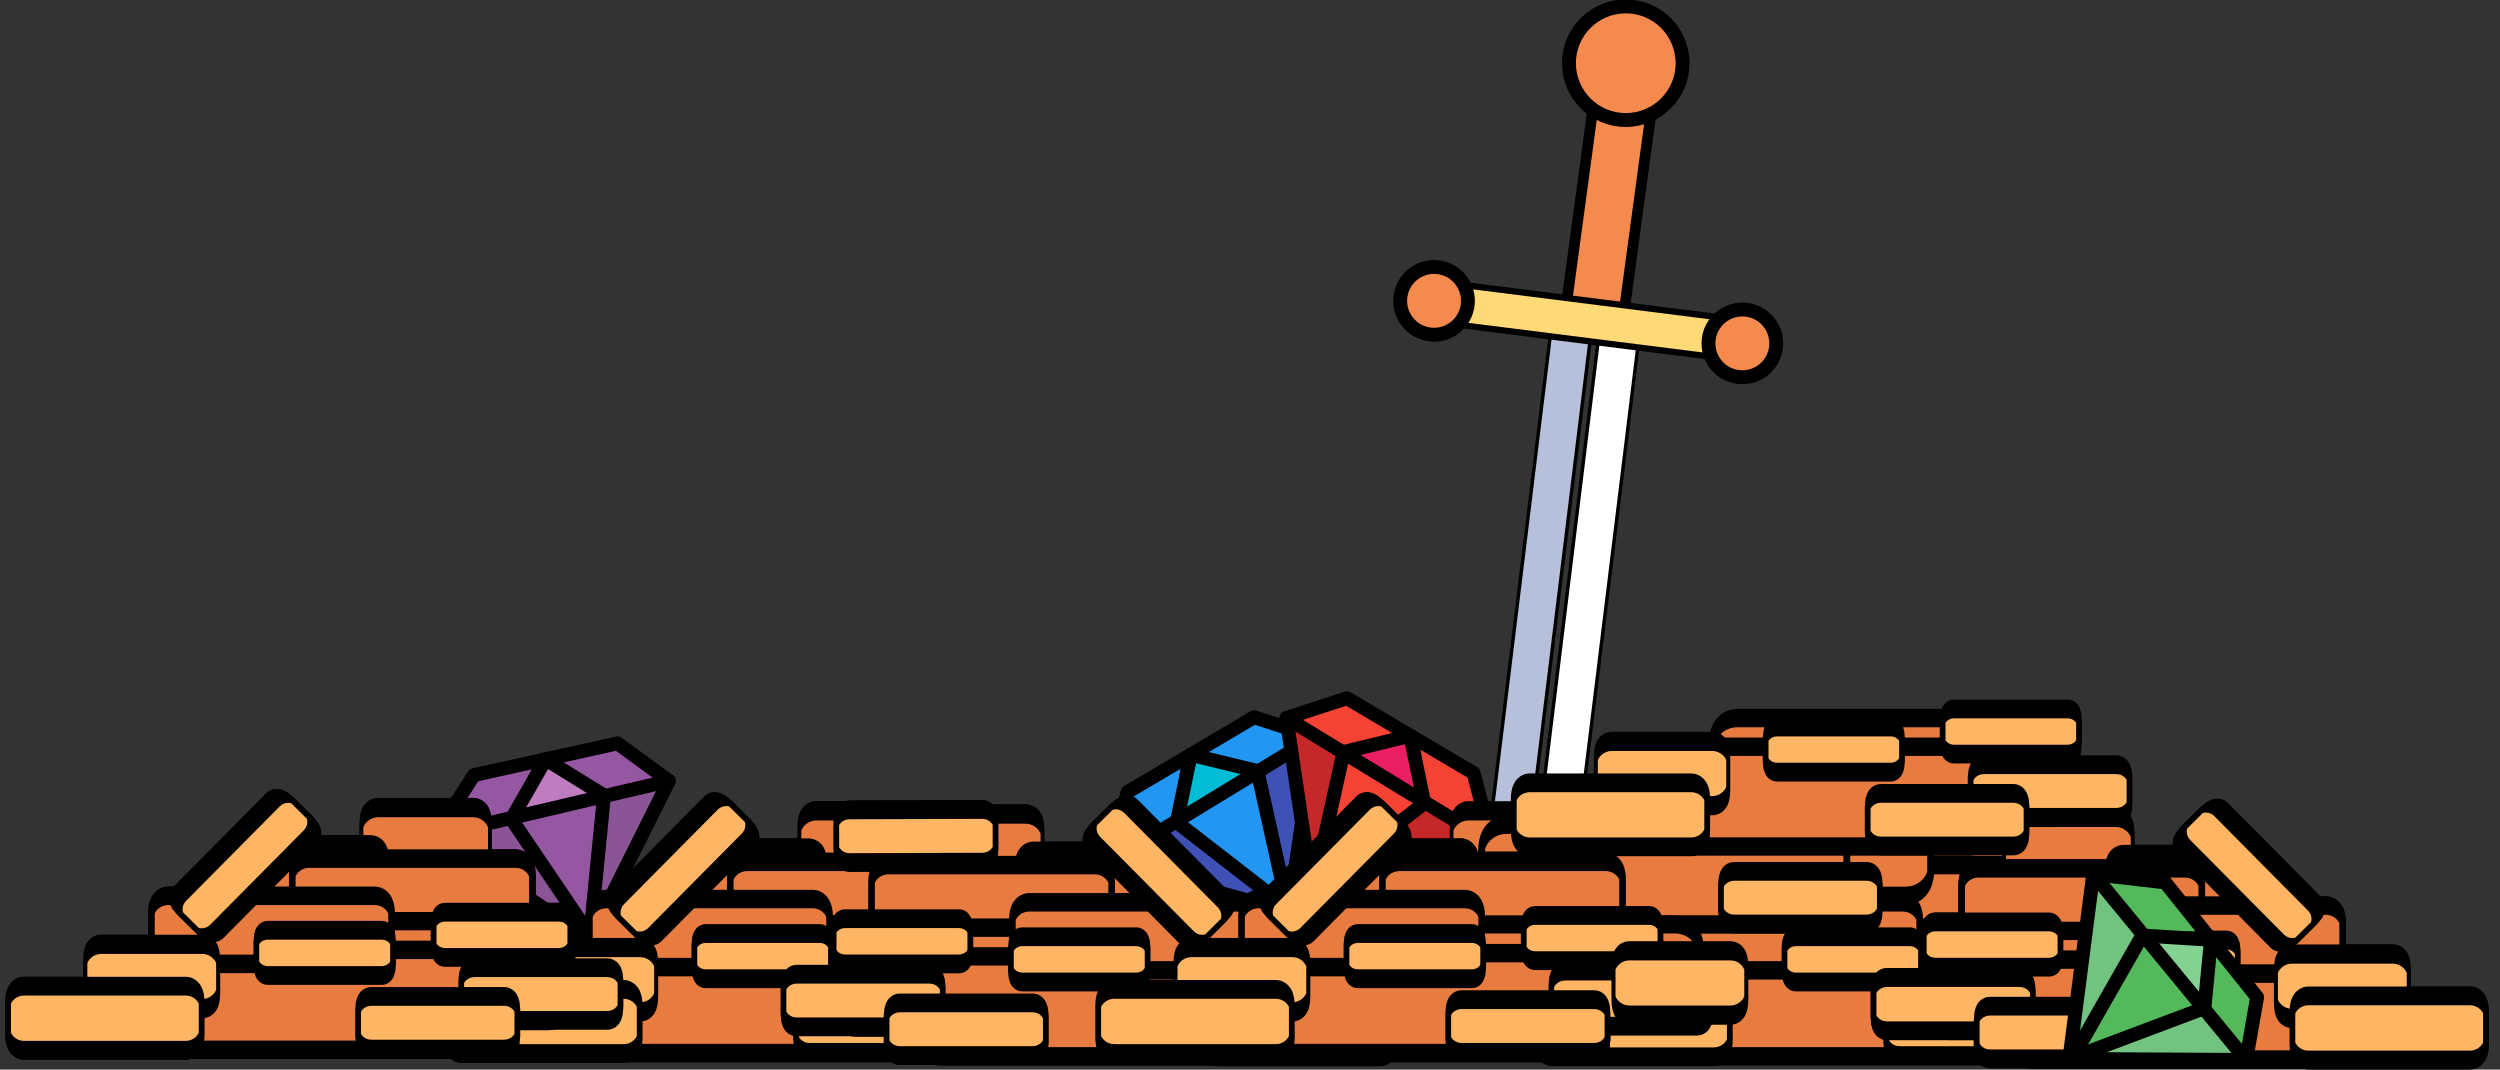 <?xml version="1.0" encoding="UTF-8" standalone="no"?>
<!DOCTYPE svg PUBLIC "-//W3C//DTD SVG 1.1//EN" "http://www.w3.org/Graphics/SVG/1.1/DTD/svg11.dtd">
<svg width="100%" height="100%" viewBox="0 0 1192 510" version="1.1" xmlns="http://www.w3.org/2000/svg" xmlns:xlink="http://www.w3.org/1999/xlink" xml:space="preserve" xmlns:serif="http://www.serif.com/" style="fill-rule:evenodd;clip-rule:evenodd;stroke-linecap:round;stroke-linejoin:round;stroke-miterlimit:1.5;">
    <rect x="0" y="0" width="1192" height="510" fill="#333333" stroke="none"/>
    <g transform="matrix(1,0,0,1,-1336.16,-428.868)">
        <g id="Artboard1" transform="matrix(0.312,0,0,0.312,1328.51,287.492)">
            <rect x="0" y="0" width="3840" height="2160" style="fill:none;"/>
            <g transform="matrix(-1,0,0,1,4638.05,1215.48)">
                <g transform="matrix(3.2,0,0,3.2,-4251.25,-919.974)">
                    <path d="M2142.72,401.411L2171.01,419.712L2155.82,480.228L2142.72,401.411Z" style="fill:rgb(63,81,181);"/>
                </g>
                <g transform="matrix(3.2,0,0,3.2,-4251.25,-919.974)">
                    <path d="M2174.33,417.424L2198.87,408.898L2169.55,392.469L2143.76,400.787L2174.33,417.424Z" style="fill:rgb(34,150,243);"/>
                </g>
                <g transform="matrix(3.2,0,0,3.2,-4251.25,-919.974)">
                    <path d="M2201.78,412.849L2208.23,439.676L2172.88,419.088L2201.78,412.849Z" style="fill:rgb(0,188,212);"/>
                </g>
                <g transform="matrix(3.2,0,0,3.2,-4251.25,-919.974)">
                    <path d="M2205.94,411.185L2232.35,429.486L2236.72,456.937L2209.89,441.964L2205.94,411.185Z" style="fill:rgb(34,150,243);"/>
                </g>
                <g transform="matrix(3.2,0,0,3.2,-4251.25,-919.974)">
                    <path d="M2171.01,417.632L2206.57,441.34L2154.99,483.556L2171.01,417.632Z" style="fill:rgb(34,150,243);"/>
                </g>
                <g transform="matrix(3.2,0,0,3.2,-4251.25,-919.974)">
                    <path d="M2209.06,442.172L2237.14,460.056L2158.11,482.724L2209.06,442.172Z" style="fill:rgb(63,81,181);"/>
                </g>
                <g transform="matrix(1,0,0,1,266.551,-248.781)">
                    <g transform="matrix(3.2,0,0,3.2,-3610.73,-825.352)">
                        <path d="M1871.32,532.885L1858.97,449.376L1887.89,439.952L1948.33,475.696L1957.1,509.164L1871.32,532.885Z" style="fill:none;stroke:black;stroke-width:6.63px;"/>
                    </g>
                    <g transform="matrix(3.2,0,0,3.2,-4251.25,-919.974)">
                        <path d="M2118.37,487.452L2086.43,495.192L2071.81,561.155" style="fill:none;stroke:black;stroke-width:6.63px;"/>
                    </g>
                    <g transform="matrix(-1.368,-2.893,-2.893,1.368,6835.45,6101.64)">
                        <path d="M2118.37,487.452L2086.43,495.192L2071.81,561.155" style="fill:none;stroke:black;stroke-width:6.63px;"/>
                    </g>
                    <g transform="matrix(3.2,0,0,3.2,-4251.25,-919.974)">
                        <path d="M2059.13,478.945L2157.26,538.734" style="fill:none;stroke:black;stroke-width:6.63px;"/>
                    </g>
                </g>
            </g>
            <g transform="matrix(-0.95,-0.311,-0.311,0.95,3634.18,2110.86)">
                <g transform="matrix(3.2,0,0,3.2,-4251.25,-919.974)">
                    <path d="M2142.72,401.411L2171.01,419.712L2155.82,480.228L2142.72,401.411Z" style="fill:rgb(139,84,151);"/>
                </g>
                <g transform="matrix(3.2,0,0,3.2,-4251.25,-919.974)">
                    <path d="M2174.33,417.424L2198.87,408.898L2169.55,392.469L2143.76,400.787L2174.33,417.424Z" style="fill:rgb(149,86,162);"/>
                </g>
                <g transform="matrix(3.2,0,0,3.2,-4251.25,-919.974)">
                    <path d="M2201.78,412.849L2208.23,439.676L2172.88,419.088L2201.78,412.849Z" style="fill:rgb(191,125,192);"/>
                </g>
                <g transform="matrix(3.2,0,0,3.2,-4251.25,-919.974)">
                    <path d="M2205.94,411.185L2232.35,429.486L2236.72,456.937L2209.89,441.964L2205.94,411.185Z" style="fill:rgb(149,86,162);"/>
                </g>
                <g transform="matrix(3.2,0,0,3.2,-4251.25,-919.974)">
                    <path d="M2171.01,417.632L2206.57,441.34L2154.99,483.556L2171.01,417.632Z" style="fill:rgb(149,86,162);"/>
                </g>
                <g transform="matrix(3.2,0,0,3.2,-4251.25,-919.974)">
                    <path d="M2209.06,442.172L2237.14,460.056L2158.11,482.724L2209.06,442.172Z" style="fill:rgb(139,84,151);"/>
                </g>
                <g transform="matrix(1,0,0,1,266.551,-248.781)">
                    <g transform="matrix(3.2,0,0,3.2,-3610.73,-825.352)">
                        <path d="M1871.32,532.885L1858.97,449.376L1887.89,439.952L1948.33,475.696L1957.1,509.164L1871.32,532.885Z" style="fill:none;stroke:black;stroke-width:6.63px;"/>
                    </g>
                    <g transform="matrix(3.2,0,0,3.2,-4251.25,-919.974)">
                        <path d="M2118.37,487.452L2086.43,495.192L2071.81,561.155" style="fill:none;stroke:black;stroke-width:6.63px;"/>
                    </g>
                    <g transform="matrix(-1.368,-2.893,-2.893,1.368,6835.45,6101.64)">
                        <path d="M2118.37,487.452L2086.43,495.192L2071.81,561.155" style="fill:none;stroke:black;stroke-width:6.63px;"/>
                    </g>
                    <g transform="matrix(3.2,0,0,3.2,-4251.25,-919.974)">
                        <path d="M2059.13,478.945L2157.26,538.734" style="fill:none;stroke:black;stroke-width:6.63px;"/>
                    </g>
                </g>
            </g>
            <g transform="matrix(1,0,0,1,-614.086,1186.42)">
                <g transform="matrix(3.2,0,0,3.2,-4251.25,-919.974)">
                    <path d="M2142.72,401.411L2171.01,419.712L2155.82,480.228L2142.72,401.411Z" style="fill:rgb(197,40,40);"/>
                </g>
                <g transform="matrix(3.2,0,0,3.2,-4251.25,-919.974)">
                    <path d="M2174.33,417.424L2198.87,408.898L2169.55,392.469L2143.76,400.787L2174.33,417.424Z" style="fill:rgb(244,67,53);"/>
                </g>
                <g transform="matrix(3.2,0,0,3.2,-4251.25,-919.974)">
                    <path d="M2201.78,412.849L2208.23,439.676L2172.88,419.088L2201.78,412.849Z" style="fill:rgb(233,30,99);"/>
                </g>
                <g transform="matrix(3.2,0,0,3.2,-4251.25,-919.974)">
                    <path d="M2205.94,411.185L2232.35,429.486L2236.72,456.937L2209.89,441.964L2205.94,411.185Z" style="fill:rgb(244,67,53);"/>
                </g>
                <g transform="matrix(3.2,0,0,3.2,-4251.25,-919.974)">
                    <path d="M2171.01,417.632L2206.57,441.34L2154.99,483.556L2171.01,417.632Z" style="fill:rgb(244,67,53);"/>
                </g>
                <g transform="matrix(3.2,0,0,3.2,-4251.25,-919.974)">
                    <path d="M2209.06,442.172L2237.14,460.056L2158.11,482.724L2209.06,442.172Z" style="fill:rgb(197,40,40);"/>
                </g>
                <g transform="matrix(1,0,0,1,266.551,-248.781)">
                    <g transform="matrix(3.2,0,0,3.2,-3610.73,-825.352)">
                        <path d="M1871.32,532.885L1858.97,449.376L1887.89,439.952L1948.33,475.696L1957.1,509.164L1871.32,532.885Z" style="fill:none;stroke:black;stroke-width:6.63px;"/>
                    </g>
                    <g transform="matrix(3.2,0,0,3.2,-4251.25,-919.974)">
                        <path d="M2118.37,487.452L2086.43,495.192L2071.81,561.155" style="fill:none;stroke:black;stroke-width:6.63px;"/>
                    </g>
                    <g transform="matrix(-1.368,-2.893,-2.893,1.368,6835.45,6101.64)">
                        <path d="M2118.37,487.452L2086.43,495.192L2071.81,561.155" style="fill:none;stroke:black;stroke-width:6.63px;"/>
                    </g>
                    <g transform="matrix(3.2,0,0,3.2,-4251.25,-919.974)">
                        <path d="M2059.13,478.945L2157.26,538.734" style="fill:none;stroke:black;stroke-width:6.63px;"/>
                    </g>
                </g>
            </g>
            <g transform="matrix(-1,0,0,1,3364.66,147.195)">
                <g transform="matrix(3.2,0,0,3.2,-6900.77,2023.94)">
                    <g transform="matrix(-0.447,0.055,-0.31,-2.527,3393.44,-1491.33)">
                        <rect x="2409.83" y="-501.103" width="42.521" height="112.967" style="fill:white;stroke:black;stroke-width:3.63px;"/>
                    </g>
                    <g transform="matrix(-0.447,0.055,-0.31,-2.527,3416.28,-1494.04)">
                        <rect x="2409.83" y="-501.103" width="42.521" height="112.967" style="fill:rgb(182,192,219);stroke:black;stroke-width:3.63px;"/>
                    </g>
                </g>
                <g transform="matrix(2.073,-0.28,0.429,3.171,-3970.3,2692.36)">
                    <rect x="2409.83" y="-501.103" width="42.521" height="112.967" style="fill:rgb(244,138,78);stroke:black;stroke-width:7.85px;"/>
                </g>
                <g transform="matrix(0.181,1.429,-4.228,0.534,-1406.41,-2440.22)">
                    <rect x="2409.83" y="-501.103" width="42.521" height="112.967" style="fill:rgb(255,218,118);stroke:black;stroke-width:6.67px;"/>
                </g>
                <g transform="matrix(2.57,0,0,2.57,-5380,1766.61)">
                    <circle cx="2356.99" cy="-364.178" r="20.15" style="fill:rgb(244,138,78);stroke:black;stroke-width:8.26px;"/>
                </g>
                <g transform="matrix(2.57,0,0,2.57,-4908.84,1701.62)">
                    <circle cx="2356.99" cy="-364.178" r="20.15" style="fill:rgb(244,138,78);stroke:black;stroke-width:8.26px;"/>
                </g>
                <g transform="matrix(4.309,0,0,4.309,-9300.63,1971.76)">
                    <circle cx="2356.99" cy="-364.178" r="20.15" style="fill:rgb(244,138,78);stroke:black;stroke-width:4.93px;"/>
                </g>
            </g>
            <g transform="matrix(-3.2,0,0,3.2,8076.03,-1613.63)">
                <g transform="matrix(1,0,0,1,-599.59,736.708)">
                    <g transform="matrix(0.262,0,0,1.362,1837.73,-36.986)">
                        <path d="M3420.47,250.72L3420.47,262.651C3420.47,265.944 3406.6,268.617 3389.52,268.617L3217.36,268.617C3200.28,268.617 3186.41,265.944 3186.41,262.651L3186.41,250.72C3186.41,247.427 3200.28,244.754 3217.36,244.754L3389.52,244.754C3406.6,244.754 3420.47,247.427 3420.47,250.72Z" style="fill:rgb(232,123,64);stroke:black;stroke-width:6.76px;"/>
                    </g>
                    <g transform="matrix(0.262,0,0,1.362,1886.73,-19.216)">
                        <path d="M3420.47,250.72L3420.47,262.651C3420.47,265.944 3406.6,268.617 3389.52,268.617L3217.36,268.617C3200.28,268.617 3186.41,265.944 3186.41,262.651L3186.41,250.72C3186.41,247.427 3200.28,244.754 3217.36,244.754L3389.52,244.754C3406.6,244.754 3420.47,247.427 3420.47,250.72Z" style="fill:rgb(232,123,64);stroke:black;stroke-width:6.76px;"/>
                    </g>
                    <g transform="matrix(0.49,0,0,1.362,1090.91,-12.616)">
                        <path d="M3420.47,250.72L3420.47,262.651C3420.47,265.944 3413.05,268.617 3403.9,268.617L3202.98,268.617C3193.84,268.617 3186.41,265.944 3186.41,262.651L3186.41,250.72C3186.41,247.427 3193.84,244.754 3202.98,244.754L3403.9,244.754C3413.05,244.754 3420.47,247.427 3420.47,250.72Z" style="fill:rgb(232,123,64);stroke:black;stroke-width:6.48px;"/>
                    </g>
                    <g transform="matrix(0.746,0,0,2,256.255,-138.886)">
                        <path d="M3420.47,250.72L3420.47,262.651C3420.47,265.944 3413.31,268.617 3404.48,268.617L3202.4,268.617C3193.58,268.617 3186.41,265.944 3186.41,262.651L3186.41,250.72C3186.41,247.427 3193.58,244.754 3202.4,244.754L3404.48,244.754C3413.31,244.754 3420.47,247.427 3420.47,250.72Z" style="fill:rgb(232,123,64);stroke:black;stroke-width:4.39px;"/>
                    </g>
                    <g transform="matrix(0.746,0,0,2,296.365,-125.178)">
                        <path d="M3420.47,250.72L3420.47,262.651C3420.47,265.944 3413.31,268.617 3404.48,268.617L3202.4,268.617C3193.58,268.617 3186.41,265.944 3186.41,262.651L3186.41,250.72C3186.41,247.427 3193.58,244.754 3202.4,244.754L3404.48,244.754C3413.31,244.754 3420.47,247.427 3420.47,250.72Z" style="fill:rgb(232,123,64);stroke:black;stroke-width:4.39px;"/>
                    </g>
                    <g transform="matrix(0.49,0,0,1.362,1158.18,5.155)">
                        <path d="M3420.47,250.72L3420.47,262.651C3420.47,265.944 3413.05,268.617 3403.9,268.617L3202.98,268.617C3193.84,268.617 3186.41,265.944 3186.41,262.651L3186.41,250.72C3186.41,247.427 3193.84,244.754 3202.98,244.754L3403.9,244.754C3413.05,244.754 3420.47,247.427 3420.47,250.72Z" style="fill:rgb(232,123,64);stroke:black;stroke-width:6.48px;"/>
                    </g>
                    <g transform="matrix(0.279,0,0,0.905,1829.79,133.469)">
                        <path d="M3420.47,250.72L3420.47,262.651C3420.47,265.944 3411.79,268.617 3401.11,268.617L3205.78,268.617C3195.09,268.617 3186.41,265.944 3186.41,262.651L3186.41,250.72C3186.41,247.427 3195.09,244.754 3205.78,244.754L3401.11,244.754C3411.79,244.754 3420.47,247.427 3420.47,250.72Z" style="fill:rgb(255,182,100);stroke:black;stroke-width:9.91px;"/>
                    </g>
                    <g transform="matrix(0.279,0,0,0.905,1745.13,124.838)">
                        <path d="M3420.47,250.72L3420.47,262.651C3420.47,265.944 3411.79,268.617 3401.11,268.617L3205.78,268.617C3195.09,268.617 3186.41,265.944 3186.41,262.651L3186.41,250.72C3186.41,247.427 3195.09,244.754 3205.78,244.754L3401.11,244.754C3411.79,244.754 3420.47,247.427 3420.47,250.72Z" style="fill:rgb(255,182,100);stroke:black;stroke-width:9.91px;"/>
                    </g>
                    <g transform="matrix(0.229,0.231,-0.749,0.742,2225.3,-629.485)">
                        <path d="M3420.47,250.72L3420.47,262.651C3420.47,265.944 3411.79,268.617 3401.11,268.617L3205.78,268.617C3195.09,268.617 3186.41,265.944 3186.41,262.651L3186.41,250.72C3186.41,247.427 3195.09,244.754 3205.78,244.754L3401.11,244.754C3411.79,244.754 3420.47,247.427 3420.47,250.72Z" style="fill:rgb(255,182,100);stroke:black;stroke-width:8.5px;"/>
                    </g>
                    <g transform="matrix(0.325,-2.77556e-17,1.11022e-16,1.054,1574.6,114.881)">
                        <path d="M3420.47,250.72L3420.47,262.651C3420.47,265.944 3411.79,268.617 3401.11,268.617L3205.78,268.617C3195.09,268.617 3186.41,265.944 3186.41,262.651L3186.41,250.72C3186.41,247.427 3195.09,244.754 3205.78,244.754L3401.11,244.754C3411.79,244.754 3420.47,247.427 3420.47,250.72Z" style="fill:rgb(255,182,100);stroke:black;stroke-width:8.5px;"/>
                    </g>
                    <g transform="matrix(0.325,-2.77556e-17,1.11022e-16,1.054,1623.85,128.589)">
                        <path d="M3420.47,250.72L3420.47,262.651C3420.47,265.944 3411.79,268.617 3401.11,268.617L3205.78,268.617C3195.09,268.617 3186.41,265.944 3186.41,262.651L3186.41,250.72C3186.41,247.427 3195.09,244.754 3205.78,244.754L3401.11,244.754C3411.79,244.754 3420.47,247.427 3420.47,250.72Z" style="fill:rgb(255,182,100);stroke:black;stroke-width:8.5px;"/>
                    </g>
                    <g transform="matrix(0.271,-3.39163e-17,9.24877e-17,1.288,1938.81,46.428)">
                        <path d="M3420.47,250.72L3420.47,262.651C3420.47,265.944 3407.74,268.617 3392.07,268.617L3214.82,268.617C3199.14,268.617 3186.41,265.944 3186.41,262.651L3186.41,250.72C3186.41,247.427 3199.14,244.754 3214.82,244.754L3392.07,244.754C3407.74,244.754 3420.47,247.427 3420.47,250.72Z" style="fill:rgb(255,182,100);stroke:black;stroke-width:7.12px;"/>
                    </g>
                    <g transform="matrix(0.395,-3.37646e-17,1.35058e-16,1.283,1551.57,67.639)">
                        <path d="M3420.47,250.72L3420.47,262.651C3420.47,265.944 3411.79,268.617 3401.11,268.617L3205.78,268.617C3195.09,268.617 3186.41,265.944 3186.41,262.651L3186.41,250.72C3186.41,247.427 3195.09,244.754 3205.78,244.754L3401.11,244.754C3411.79,244.754 3420.47,247.427 3420.47,250.72Z" style="fill:rgb(255,182,100);stroke:black;stroke-width:6.99px;"/>
                    </g>
                </g>
                <g transform="matrix(1,0,0,1,-390.417,735.158)">
                    <g transform="matrix(0.262,0,0,1.362,1837.73,-36.986)">
                        <path d="M3420.47,250.72L3420.47,262.651C3420.47,265.944 3406.6,268.617 3389.52,268.617L3217.36,268.617C3200.28,268.617 3186.41,265.944 3186.41,262.651L3186.41,250.72C3186.41,247.427 3200.28,244.754 3217.36,244.754L3389.52,244.754C3406.6,244.754 3420.47,247.427 3420.47,250.72Z" style="fill:rgb(232,123,64);stroke:black;stroke-width:6.76px;"/>
                    </g>
                    <g transform="matrix(0.262,0,0,1.362,1886.73,-19.216)">
                        <path d="M3420.47,250.72L3420.47,262.651C3420.47,265.944 3406.6,268.617 3389.52,268.617L3217.36,268.617C3200.28,268.617 3186.41,265.944 3186.41,262.651L3186.41,250.72C3186.41,247.427 3200.28,244.754 3217.36,244.754L3389.52,244.754C3406.6,244.754 3420.47,247.427 3420.47,250.72Z" style="fill:rgb(232,123,64);stroke:black;stroke-width:6.76px;"/>
                    </g>
                    <g transform="matrix(0.49,0,0,1.362,1090.91,-12.616)">
                        <path d="M3420.47,250.72L3420.47,262.651C3420.47,265.944 3413.05,268.617 3403.9,268.617L3202.98,268.617C3193.84,268.617 3186.41,265.944 3186.41,262.651L3186.41,250.72C3186.41,247.427 3193.84,244.754 3202.98,244.754L3403.9,244.754C3413.05,244.754 3420.47,247.427 3420.47,250.72Z" style="fill:rgb(232,123,64);stroke:black;stroke-width:6.48px;"/>
                    </g>
                    <g transform="matrix(0.746,0,0,2,256.255,-138.886)">
                        <path d="M3420.47,250.72L3420.47,262.651C3420.47,265.944 3413.31,268.617 3404.48,268.617L3202.4,268.617C3193.58,268.617 3186.41,265.944 3186.41,262.651L3186.41,250.72C3186.41,247.427 3193.58,244.754 3202.4,244.754L3404.48,244.754C3413.31,244.754 3420.47,247.427 3420.47,250.72Z" style="fill:rgb(232,123,64);stroke:black;stroke-width:4.39px;"/>
                    </g>
                    <g transform="matrix(0.746,0,0,2,296.365,-125.178)">
                        <path d="M3420.47,250.72L3420.47,262.651C3420.47,265.944 3413.31,268.617 3404.48,268.617L3202.4,268.617C3193.58,268.617 3186.41,265.944 3186.41,262.651L3186.41,250.72C3186.41,247.427 3193.58,244.754 3202.4,244.754L3404.48,244.754C3413.31,244.754 3420.47,247.427 3420.47,250.72Z" style="fill:rgb(232,123,64);stroke:black;stroke-width:4.39px;"/>
                    </g>
                    <g transform="matrix(0.49,0,0,1.362,1158.18,5.155)">
                        <path d="M3420.47,250.72L3420.47,262.651C3420.47,265.944 3413.05,268.617 3403.9,268.617L3202.98,268.617C3193.84,268.617 3186.41,265.944 3186.41,262.651L3186.41,250.72C3186.41,247.427 3193.84,244.754 3202.98,244.754L3403.9,244.754C3413.05,244.754 3420.47,247.427 3420.47,250.72Z" style="fill:rgb(232,123,64);stroke:black;stroke-width:6.48px;"/>
                    </g>
                    <g transform="matrix(0.279,0,0,0.905,1829.79,133.469)">
                        <path d="M3420.47,250.72L3420.47,262.651C3420.47,265.944 3411.79,268.617 3401.11,268.617L3205.78,268.617C3195.09,268.617 3186.41,265.944 3186.41,262.651L3186.41,250.72C3186.41,247.427 3195.09,244.754 3205.78,244.754L3401.11,244.754C3411.79,244.754 3420.47,247.427 3420.47,250.72Z" style="fill:rgb(255,182,100);stroke:black;stroke-width:9.91px;"/>
                    </g>
                    <g transform="matrix(0.279,0,0,0.905,1745.13,124.838)">
                        <path d="M3420.47,250.72L3420.47,262.651C3420.47,265.944 3411.79,268.617 3401.11,268.617L3205.78,268.617C3195.09,268.617 3186.41,265.944 3186.41,262.651L3186.41,250.72C3186.41,247.427 3195.09,244.754 3205.78,244.754L3401.11,244.754C3411.79,244.754 3420.47,247.427 3420.47,250.72Z" style="fill:rgb(255,182,100);stroke:black;stroke-width:9.91px;"/>
                    </g>
                    <g transform="matrix(0.229,0.231,-0.749,0.742,2225.3,-629.485)">
                        <path d="M3420.47,250.72L3420.47,262.651C3420.47,265.944 3411.79,268.617 3401.11,268.617L3205.78,268.617C3195.09,268.617 3186.41,265.944 3186.41,262.651L3186.41,250.72C3186.41,247.427 3195.09,244.754 3205.78,244.754L3401.11,244.754C3411.79,244.754 3420.47,247.427 3420.47,250.72Z" style="fill:rgb(255,182,100);stroke:black;stroke-width:8.5px;"/>
                    </g>
                    <g transform="matrix(0.325,-2.77556e-17,1.11022e-16,1.054,1574.6,114.881)">
                        <path d="M3420.47,250.72L3420.47,262.651C3420.47,265.944 3411.79,268.617 3401.11,268.617L3205.78,268.617C3195.09,268.617 3186.41,265.944 3186.41,262.651L3186.41,250.72C3186.41,247.427 3195.09,244.754 3205.78,244.754L3401.11,244.754C3411.79,244.754 3420.47,247.427 3420.47,250.72Z" style="fill:rgb(255,182,100);stroke:black;stroke-width:8.5px;"/>
                    </g>
                    <g transform="matrix(0.325,-2.77556e-17,1.11022e-16,1.054,1623.85,128.589)">
                        <path d="M3420.47,250.72L3420.47,262.651C3420.47,265.944 3411.79,268.617 3401.11,268.617L3205.78,268.617C3195.09,268.617 3186.41,265.944 3186.41,262.651L3186.41,250.72C3186.41,247.427 3195.09,244.754 3205.78,244.754L3401.11,244.754C3411.79,244.754 3420.47,247.427 3420.47,250.72Z" style="fill:rgb(255,182,100);stroke:black;stroke-width:8.5px;"/>
                    </g>
                    <g transform="matrix(0.271,-3.39163e-17,9.24877e-17,1.288,1938.81,46.428)">
                        <path d="M3420.47,250.72L3420.47,262.651C3420.47,265.944 3407.74,268.617 3392.07,268.617L3214.82,268.617C3199.14,268.617 3186.41,265.944 3186.41,262.651L3186.41,250.72C3186.41,247.427 3199.14,244.754 3214.82,244.754L3392.07,244.754C3407.74,244.754 3420.47,247.427 3420.47,250.72Z" style="fill:rgb(255,182,100);stroke:black;stroke-width:7.12px;"/>
                    </g>
                    <g transform="matrix(0.395,-3.37646e-17,1.35058e-16,1.283,1551.57,67.639)">
                        <path d="M3420.47,250.72L3420.47,262.651C3420.47,265.944 3411.79,268.617 3401.11,268.617L3205.78,268.617C3195.09,268.617 3186.41,265.944 3186.41,262.651L3186.41,250.72C3186.41,247.427 3195.09,244.754 3205.78,244.754L3401.11,244.754C3411.79,244.754 3420.47,247.427 3420.47,250.72Z" style="fill:rgb(255,182,100);stroke:black;stroke-width:6.99px;"/>
                    </g>
                </g>
                <g transform="matrix(-1,0,0,1,4752.14,738.257)">
                    <g transform="matrix(0.262,0,0,1.362,1837.73,-36.986)">
                        <path d="M3420.47,250.72L3420.47,262.651C3420.47,265.944 3406.6,268.617 3389.52,268.617L3217.36,268.617C3200.28,268.617 3186.41,265.944 3186.41,262.651L3186.41,250.72C3186.41,247.427 3200.28,244.754 3217.36,244.754L3389.52,244.754C3406.6,244.754 3420.47,247.427 3420.47,250.72Z" style="fill:rgb(232,123,64);stroke:black;stroke-width:6.76px;"/>
                    </g>
                    <g transform="matrix(0.262,0,0,1.362,1886.73,-19.216)">
                        <path d="M3420.47,250.72L3420.47,262.651C3420.47,265.944 3406.6,268.617 3389.52,268.617L3217.36,268.617C3200.28,268.617 3186.41,265.944 3186.41,262.651L3186.41,250.72C3186.41,247.427 3200.28,244.754 3217.36,244.754L3389.52,244.754C3406.6,244.754 3420.47,247.427 3420.47,250.72Z" style="fill:rgb(232,123,64);stroke:black;stroke-width:6.76px;"/>
                    </g>
                    <g transform="matrix(0.49,0,0,1.362,1090.91,-12.616)">
                        <path d="M3420.47,250.72L3420.47,262.651C3420.47,265.944 3413.05,268.617 3403.9,268.617L3202.98,268.617C3193.84,268.617 3186.41,265.944 3186.41,262.651L3186.41,250.72C3186.41,247.427 3193.84,244.754 3202.98,244.754L3403.9,244.754C3413.05,244.754 3420.47,247.427 3420.47,250.72Z" style="fill:rgb(232,123,64);stroke:black;stroke-width:6.48px;"/>
                    </g>
                    <g transform="matrix(0.746,0,0,2,256.255,-138.886)">
                        <path d="M3420.47,250.72L3420.47,262.651C3420.47,265.944 3413.31,268.617 3404.48,268.617L3202.4,268.617C3193.58,268.617 3186.41,265.944 3186.41,262.651L3186.41,250.72C3186.41,247.427 3193.58,244.754 3202.4,244.754L3404.48,244.754C3413.31,244.754 3420.47,247.427 3420.47,250.72Z" style="fill:rgb(232,123,64);stroke:black;stroke-width:4.39px;"/>
                    </g>
                    <g transform="matrix(0.746,0,0,2,296.365,-125.178)">
                        <path d="M3420.47,250.72L3420.47,262.651C3420.47,265.944 3413.31,268.617 3404.48,268.617L3202.4,268.617C3193.58,268.617 3186.41,265.944 3186.41,262.651L3186.41,250.72C3186.41,247.427 3193.58,244.754 3202.4,244.754L3404.48,244.754C3413.31,244.754 3420.47,247.427 3420.47,250.72Z" style="fill:rgb(232,123,64);stroke:black;stroke-width:4.39px;"/>
                    </g>
                    <g transform="matrix(0.49,0,0,1.362,1158.18,5.155)">
                        <path d="M3420.47,250.72L3420.47,262.651C3420.47,265.944 3413.05,268.617 3403.9,268.617L3202.98,268.617C3193.84,268.617 3186.41,265.944 3186.41,262.651L3186.41,250.72C3186.41,247.427 3193.84,244.754 3202.98,244.754L3403.9,244.754C3413.05,244.754 3420.47,247.427 3420.47,250.72Z" style="fill:rgb(232,123,64);stroke:black;stroke-width:6.48px;"/>
                    </g>
                    <g transform="matrix(0.279,0,0,0.905,1829.79,133.469)">
                        <path d="M3420.47,250.72L3420.47,262.651C3420.47,265.944 3411.79,268.617 3401.11,268.617L3205.78,268.617C3195.09,268.617 3186.41,265.944 3186.41,262.651L3186.41,250.72C3186.41,247.427 3195.09,244.754 3205.78,244.754L3401.11,244.754C3411.79,244.754 3420.47,247.427 3420.47,250.72Z" style="fill:rgb(255,182,100);stroke:black;stroke-width:9.91px;"/>
                    </g>
                    <g transform="matrix(0.279,0,0,0.905,1745.13,124.838)">
                        <path d="M3420.47,250.72L3420.47,262.651C3420.47,265.944 3411.79,268.617 3401.11,268.617L3205.78,268.617C3195.09,268.617 3186.41,265.944 3186.41,262.651L3186.41,250.72C3186.41,247.427 3195.09,244.754 3205.78,244.754L3401.11,244.754C3411.79,244.754 3420.47,247.427 3420.47,250.72Z" style="fill:rgb(255,182,100);stroke:black;stroke-width:9.91px;"/>
                    </g>
                    <g transform="matrix(0.229,0.231,-0.749,0.742,2225.3,-629.485)">
                        <path d="M3420.47,250.72L3420.47,262.651C3420.47,265.944 3411.79,268.617 3401.11,268.617L3205.78,268.617C3195.09,268.617 3186.41,265.944 3186.41,262.651L3186.41,250.72C3186.41,247.427 3195.09,244.754 3205.78,244.754L3401.11,244.754C3411.79,244.754 3420.47,247.427 3420.47,250.72Z" style="fill:rgb(255,182,100);stroke:black;stroke-width:8.5px;"/>
                    </g>
                    <g transform="matrix(0.325,-2.77556e-17,1.11022e-16,1.054,1574.6,114.881)">
                        <path d="M3420.47,250.72L3420.47,262.651C3420.47,265.944 3411.79,268.617 3401.11,268.617L3205.78,268.617C3195.09,268.617 3186.41,265.944 3186.41,262.651L3186.41,250.72C3186.41,247.427 3195.09,244.754 3205.78,244.754L3401.11,244.754C3411.79,244.754 3420.47,247.427 3420.47,250.72Z" style="fill:rgb(255,182,100);stroke:black;stroke-width:8.5px;"/>
                    </g>
                    <g transform="matrix(0.325,-2.77556e-17,1.11022e-16,1.054,1623.85,128.589)">
                        <path d="M3420.47,250.72L3420.47,262.651C3420.47,265.944 3411.79,268.617 3401.11,268.617L3205.78,268.617C3195.09,268.617 3186.41,265.944 3186.41,262.651L3186.41,250.72C3186.41,247.427 3195.09,244.754 3205.78,244.754L3401.11,244.754C3411.79,244.754 3420.47,247.427 3420.47,250.72Z" style="fill:rgb(255,182,100);stroke:black;stroke-width:8.5px;"/>
                    </g>
                    <g transform="matrix(0.271,-3.39163e-17,9.24877e-17,1.288,1938.81,46.428)">
                        <path d="M3420.47,250.72L3420.47,262.651C3420.47,265.944 3407.74,268.617 3392.07,268.617L3214.82,268.617C3199.14,268.617 3186.41,265.944 3186.41,262.651L3186.41,250.72C3186.41,247.427 3199.14,244.754 3214.82,244.754L3392.07,244.754C3407.74,244.754 3420.47,247.427 3420.47,250.72Z" style="fill:rgb(255,182,100);stroke:black;stroke-width:7.12px;"/>
                    </g>
                    <g transform="matrix(0.395,-3.37646e-17,1.35058e-16,1.283,1551.57,67.639)">
                        <path d="M3420.47,250.72L3420.47,262.651C3420.47,265.944 3411.79,268.617 3401.11,268.617L3205.78,268.617C3195.09,268.617 3186.41,265.944 3186.41,262.651L3186.41,250.72C3186.41,247.427 3195.09,244.754 3205.78,244.754L3401.11,244.754C3411.79,244.754 3420.47,247.427 3420.47,250.72Z" style="fill:rgb(255,182,100);stroke:black;stroke-width:6.99px;"/>
                    </g>
                </g>
                <g transform="matrix(1,0,0,1,-1120.2,738.257)">
                    <g transform="matrix(0.262,0,0,1.362,1837.73,-36.986)">
                        <path d="M3420.47,250.72L3420.47,262.651C3420.47,265.944 3406.6,268.617 3389.52,268.617L3217.36,268.617C3200.28,268.617 3186.41,265.944 3186.41,262.651L3186.41,250.72C3186.41,247.427 3200.28,244.754 3217.36,244.754L3389.52,244.754C3406.6,244.754 3420.47,247.427 3420.47,250.72Z" style="fill:rgb(232,123,64);stroke:black;stroke-width:6.76px;"/>
                    </g>
                    <g transform="matrix(0.262,0,0,1.362,1886.73,-19.216)">
                        <path d="M3420.47,250.72L3420.47,262.651C3420.47,265.944 3406.6,268.617 3389.52,268.617L3217.36,268.617C3200.28,268.617 3186.41,265.944 3186.41,262.651L3186.41,250.72C3186.41,247.427 3200.28,244.754 3217.36,244.754L3389.52,244.754C3406.6,244.754 3420.47,247.427 3420.47,250.72Z" style="fill:rgb(232,123,64);stroke:black;stroke-width:6.76px;"/>
                    </g>
                    <g transform="matrix(0.49,0,0,1.362,1090.91,-12.616)">
                        <path d="M3420.47,250.72L3420.47,262.651C3420.47,265.944 3413.05,268.617 3403.9,268.617L3202.98,268.617C3193.84,268.617 3186.41,265.944 3186.41,262.651L3186.41,250.72C3186.41,247.427 3193.84,244.754 3202.98,244.754L3403.9,244.754C3413.05,244.754 3420.47,247.427 3420.47,250.72Z" style="fill:rgb(232,123,64);stroke:black;stroke-width:6.48px;"/>
                    </g>
                    <g transform="matrix(0.746,0,0,2,256.255,-138.886)">
                        <path d="M3420.47,250.72L3420.47,262.651C3420.47,265.944 3413.31,268.617 3404.48,268.617L3202.4,268.617C3193.58,268.617 3186.41,265.944 3186.41,262.651L3186.41,250.72C3186.41,247.427 3193.58,244.754 3202.4,244.754L3404.48,244.754C3413.31,244.754 3420.47,247.427 3420.47,250.72Z" style="fill:rgb(232,123,64);stroke:black;stroke-width:4.39px;"/>
                    </g>
                    <g transform="matrix(0.746,0,0,2,296.365,-125.178)">
                        <path d="M3420.47,250.72L3420.47,262.651C3420.47,265.944 3413.31,268.617 3404.48,268.617L3202.4,268.617C3193.58,268.617 3186.41,265.944 3186.41,262.651L3186.41,250.72C3186.41,247.427 3193.58,244.754 3202.4,244.754L3404.48,244.754C3413.31,244.754 3420.47,247.427 3420.47,250.72Z" style="fill:rgb(232,123,64);stroke:black;stroke-width:4.39px;"/>
                    </g>
                    <g transform="matrix(0.49,0,0,1.362,1158.18,5.155)">
                        <path d="M3420.47,250.72L3420.47,262.651C3420.47,265.944 3413.05,268.617 3403.9,268.617L3202.98,268.617C3193.84,268.617 3186.41,265.944 3186.41,262.651L3186.41,250.72C3186.41,247.427 3193.84,244.754 3202.98,244.754L3403.9,244.754C3413.05,244.754 3420.47,247.427 3420.47,250.72Z" style="fill:rgb(232,123,64);stroke:black;stroke-width:6.48px;"/>
                    </g>
                    <g transform="matrix(0.279,0,0,0.905,1829.79,133.469)">
                        <path d="M3420.47,250.72L3420.47,262.651C3420.47,265.944 3411.79,268.617 3401.11,268.617L3205.78,268.617C3195.09,268.617 3186.41,265.944 3186.41,262.651L3186.41,250.72C3186.41,247.427 3195.09,244.754 3205.78,244.754L3401.11,244.754C3411.79,244.754 3420.47,247.427 3420.47,250.72Z" style="fill:rgb(255,182,100);stroke:black;stroke-width:9.91px;"/>
                    </g>
                    <g transform="matrix(0.279,0,0,0.905,1745.13,124.838)">
                        <path d="M3420.47,250.72L3420.47,262.651C3420.47,265.944 3411.79,268.617 3401.11,268.617L3205.78,268.617C3195.09,268.617 3186.41,265.944 3186.41,262.651L3186.41,250.72C3186.41,247.427 3195.09,244.754 3205.78,244.754L3401.11,244.754C3411.79,244.754 3420.47,247.427 3420.47,250.72Z" style="fill:rgb(255,182,100);stroke:black;stroke-width:9.91px;"/>
                    </g>
                    <g transform="matrix(0.325,-2.77556e-17,1.11022e-16,1.054,1574.6,114.881)">
                        <path d="M3420.47,250.72L3420.47,262.651C3420.47,265.944 3411.79,268.617 3401.11,268.617L3205.78,268.617C3195.09,268.617 3186.41,265.944 3186.41,262.651L3186.41,250.72C3186.41,247.427 3195.09,244.754 3205.78,244.754L3401.11,244.754C3411.79,244.754 3420.47,247.427 3420.47,250.72Z" style="fill:rgb(255,182,100);stroke:black;stroke-width:8.5px;"/>
                    </g>
                    <g transform="matrix(0.325,-2.77556e-17,1.11022e-16,1.054,1623.85,128.589)">
                        <path d="M3420.47,250.72L3420.47,262.651C3420.47,265.944 3411.79,268.617 3401.11,268.617L3205.78,268.617C3195.09,268.617 3186.41,265.944 3186.41,262.651L3186.41,250.72C3186.41,247.427 3195.09,244.754 3205.78,244.754L3401.11,244.754C3411.79,244.754 3420.47,247.427 3420.47,250.72Z" style="fill:rgb(255,182,100);stroke:black;stroke-width:8.5px;"/>
                    </g>
                    <g transform="matrix(0.395,-3.37646e-17,1.35058e-16,1.283,1551.57,67.639)">
                        <path d="M3420.47,250.72L3420.47,262.651C3420.47,265.944 3411.79,268.617 3401.11,268.617L3205.78,268.617C3195.09,268.617 3186.41,265.944 3186.41,262.651L3186.41,250.72C3186.41,247.427 3195.09,244.754 3205.78,244.754L3401.11,244.754C3411.79,244.754 3420.47,247.427 3420.47,250.72Z" style="fill:rgb(255,182,100);stroke:black;stroke-width:6.99px;"/>
                    </g>
                </g>
                <g transform="matrix(1,0,0,1,-911.025,736.708)">
                    <g transform="matrix(0.262,0,0,1.362,1837.73,-36.986)">
                        <path d="M3420.47,250.72L3420.47,262.651C3420.47,265.944 3406.6,268.617 3389.52,268.617L3217.36,268.617C3200.28,268.617 3186.41,265.944 3186.41,262.651L3186.41,250.72C3186.41,247.427 3200.28,244.754 3217.36,244.754L3389.52,244.754C3406.6,244.754 3420.47,247.427 3420.47,250.72Z" style="fill:rgb(232,123,64);stroke:black;stroke-width:6.76px;"/>
                    </g>
                    <g transform="matrix(0.262,0,0,1.362,1886.73,-19.216)">
                        <path d="M3420.47,250.72L3420.47,262.651C3420.47,265.944 3406.6,268.617 3389.52,268.617L3217.36,268.617C3200.28,268.617 3186.41,265.944 3186.41,262.651L3186.41,250.72C3186.41,247.427 3200.28,244.754 3217.36,244.754L3389.52,244.754C3406.6,244.754 3420.47,247.427 3420.47,250.72Z" style="fill:rgb(232,123,64);stroke:black;stroke-width:6.76px;"/>
                    </g>
                    <g transform="matrix(0.49,0,0,1.362,1090.91,-12.616)">
                        <path d="M3420.47,250.72L3420.47,262.651C3420.47,265.944 3413.05,268.617 3403.9,268.617L3202.98,268.617C3193.84,268.617 3186.41,265.944 3186.41,262.651L3186.41,250.72C3186.41,247.427 3193.84,244.754 3202.98,244.754L3403.9,244.754C3413.05,244.754 3420.47,247.427 3420.47,250.72Z" style="fill:rgb(232,123,64);stroke:black;stroke-width:6.48px;"/>
                    </g>
                    <g transform="matrix(0.746,0,0,2,256.255,-138.886)">
                        <path d="M3420.47,250.72L3420.47,262.651C3420.47,265.944 3413.31,268.617 3404.48,268.617L3202.4,268.617C3193.58,268.617 3186.41,265.944 3186.41,262.651L3186.41,250.72C3186.41,247.427 3193.58,244.754 3202.4,244.754L3404.48,244.754C3413.31,244.754 3420.47,247.427 3420.47,250.72Z" style="fill:rgb(232,123,64);stroke:black;stroke-width:4.39px;"/>
                    </g>
                    <g transform="matrix(0.746,0,0,2,296.365,-125.178)">
                        <path d="M3420.47,250.72L3420.47,262.651C3420.47,265.944 3413.31,268.617 3404.48,268.617L3202.4,268.617C3193.58,268.617 3186.41,265.944 3186.41,262.651L3186.41,250.72C3186.41,247.427 3193.58,244.754 3202.4,244.754L3404.48,244.754C3413.31,244.754 3420.47,247.427 3420.47,250.72Z" style="fill:rgb(232,123,64);stroke:black;stroke-width:4.39px;"/>
                    </g>
                    <g transform="matrix(0.49,0,0,1.362,1158.18,5.155)">
                        <path d="M3420.47,250.72L3420.47,262.651C3420.47,265.944 3413.05,268.617 3403.9,268.617L3202.98,268.617C3193.84,268.617 3186.41,265.944 3186.41,262.651L3186.41,250.72C3186.41,247.427 3193.84,244.754 3202.98,244.754L3403.9,244.754C3413.05,244.754 3420.47,247.427 3420.47,250.72Z" style="fill:rgb(232,123,64);stroke:black;stroke-width:6.48px;"/>
                    </g>
                    <g transform="matrix(0.279,0,0,0.905,1829.79,133.469)">
                        <path d="M3420.47,250.72L3420.47,262.651C3420.47,265.944 3411.79,268.617 3401.11,268.617L3205.78,268.617C3195.09,268.617 3186.41,265.944 3186.41,262.651L3186.41,250.72C3186.41,247.427 3195.09,244.754 3205.78,244.754L3401.11,244.754C3411.79,244.754 3420.47,247.427 3420.47,250.72Z" style="fill:rgb(255,182,100);stroke:black;stroke-width:9.91px;"/>
                    </g>
                    <g transform="matrix(0.279,0,0,0.905,1745.13,124.838)">
                        <path d="M3420.47,250.72L3420.47,262.651C3420.47,265.944 3411.79,268.617 3401.11,268.617L3205.78,268.617C3195.09,268.617 3186.41,265.944 3186.41,262.651L3186.41,250.72C3186.41,247.427 3195.09,244.754 3205.78,244.754L3401.11,244.754C3411.79,244.754 3420.47,247.427 3420.47,250.72Z" style="fill:rgb(255,182,100);stroke:black;stroke-width:9.91px;"/>
                    </g>
                    <g transform="matrix(0.229,0.231,-0.749,0.742,2225.3,-629.485)">
                        <path d="M3420.47,250.72L3420.47,262.651C3420.47,265.944 3411.79,268.617 3401.11,268.617L3205.78,268.617C3195.09,268.617 3186.41,265.944 3186.41,262.651L3186.41,250.72C3186.41,247.427 3195.09,244.754 3205.78,244.754L3401.11,244.754C3411.79,244.754 3420.47,247.427 3420.47,250.72Z" style="fill:rgb(255,182,100);stroke:black;stroke-width:8.5px;"/>
                    </g>
                    <g transform="matrix(0.325,0.001,-0.003,1.054,1916.87,34.558)">
                        <path d="M3420.47,250.72L3420.47,262.651C3420.47,265.944 3411.79,268.617 3401.11,268.617L3205.78,268.617C3195.09,268.617 3186.41,265.944 3186.41,262.651L3186.41,250.72C3186.41,247.427 3195.09,244.754 3205.78,244.754L3401.11,244.754C3411.79,244.754 3420.47,247.427 3420.47,250.72Z" style="fill:rgb(255,182,100);stroke:black;stroke-width:8.5px;"/>
                    </g>
                    <g transform="matrix(0.325,-2.77556e-17,1.11022e-16,1.054,1574.6,114.881)">
                        <path d="M3420.47,250.72L3420.47,262.651C3420.47,265.944 3411.79,268.617 3401.11,268.617L3205.78,268.617C3195.09,268.617 3186.41,265.944 3186.41,262.651L3186.41,250.72C3186.41,247.427 3195.09,244.754 3205.78,244.754L3401.11,244.754C3411.79,244.754 3420.47,247.427 3420.47,250.72Z" style="fill:rgb(255,182,100);stroke:black;stroke-width:8.5px;"/>
                    </g>
                    <g transform="matrix(0.325,-2.77556e-17,1.11022e-16,1.054,1623.85,128.589)">
                        <path d="M3420.47,250.72L3420.47,262.651C3420.47,265.944 3411.79,268.617 3401.11,268.617L3205.78,268.617C3195.09,268.617 3186.41,265.944 3186.41,262.651L3186.41,250.72C3186.41,247.427 3195.09,244.754 3205.78,244.754L3401.11,244.754C3411.79,244.754 3420.47,247.427 3420.47,250.72Z" style="fill:rgb(255,182,100);stroke:black;stroke-width:8.5px;"/>
                    </g>
                    <g transform="matrix(0.271,-3.39163e-17,9.24877e-17,1.288,1938.81,46.428)">
                        <path d="M3420.47,250.72L3420.47,262.651C3420.47,265.944 3407.74,268.617 3392.07,268.617L3214.82,268.617C3199.14,268.617 3186.41,265.944 3186.41,262.651L3186.41,250.72C3186.41,247.427 3199.14,244.754 3214.82,244.754L3392.07,244.754C3407.74,244.754 3420.47,247.427 3420.47,250.72Z" style="fill:rgb(255,182,100);stroke:black;stroke-width:7.12px;"/>
                    </g>
                    <g transform="matrix(0.395,-3.37646e-17,1.35058e-16,1.283,1551.57,67.639)">
                        <path d="M3420.47,250.72L3420.47,262.651C3420.47,265.944 3411.79,268.617 3401.11,268.617L3205.78,268.617C3195.09,268.617 3186.41,265.944 3186.41,262.651L3186.41,250.72C3186.41,247.427 3195.09,244.754 3205.78,244.754L3401.11,244.754C3411.79,244.754 3420.47,247.427 3420.47,250.72Z" style="fill:rgb(255,182,100);stroke:black;stroke-width:6.99px;"/>
                    </g>
                </g>
                <g transform="matrix(-1,0,0,1,4231.53,739.807)">
                    <g transform="matrix(0.262,0,0,1.362,1837.73,-36.986)">
                        <path d="M3420.47,250.72L3420.47,262.651C3420.47,265.944 3406.6,268.617 3389.52,268.617L3217.36,268.617C3200.28,268.617 3186.41,265.944 3186.41,262.651L3186.41,250.72C3186.41,247.427 3200.28,244.754 3217.36,244.754L3389.52,244.754C3406.6,244.754 3420.47,247.427 3420.47,250.72Z" style="fill:rgb(232,123,64);stroke:black;stroke-width:6.76px;"/>
                    </g>
                    <g transform="matrix(0.262,0,0,1.362,1886.73,-19.216)">
                        <path d="M3420.47,250.72L3420.47,262.651C3420.47,265.944 3406.6,268.617 3389.52,268.617L3217.36,268.617C3200.28,268.617 3186.41,265.944 3186.41,262.651L3186.41,250.72C3186.41,247.427 3200.28,244.754 3217.36,244.754L3389.52,244.754C3406.6,244.754 3420.47,247.427 3420.47,250.72Z" style="fill:rgb(232,123,64);stroke:black;stroke-width:6.76px;"/>
                    </g>
                    <g transform="matrix(0.49,0,0,1.362,1090.91,-12.616)">
                        <path d="M3420.47,250.72L3420.47,262.651C3420.47,265.944 3413.05,268.617 3403.9,268.617L3202.98,268.617C3193.84,268.617 3186.41,265.944 3186.41,262.651L3186.41,250.72C3186.41,247.427 3193.84,244.754 3202.98,244.754L3403.9,244.754C3413.05,244.754 3420.47,247.427 3420.47,250.72Z" style="fill:rgb(232,123,64);stroke:black;stroke-width:6.48px;"/>
                    </g>
                    <g transform="matrix(0.746,0,0,2,256.255,-138.886)">
                        <path d="M3420.47,250.72L3420.47,262.651C3420.47,265.944 3413.31,268.617 3404.48,268.617L3202.4,268.617C3193.58,268.617 3186.41,265.944 3186.41,262.651L3186.41,250.72C3186.41,247.427 3193.58,244.754 3202.4,244.754L3404.48,244.754C3413.31,244.754 3420.47,247.427 3420.47,250.72Z" style="fill:rgb(232,123,64);stroke:black;stroke-width:4.39px;"/>
                    </g>
                    <g transform="matrix(0.746,0,0,2,296.365,-125.178)">
                        <path d="M3420.47,250.72L3420.47,262.651C3420.47,265.944 3413.31,268.617 3404.48,268.617L3202.4,268.617C3193.58,268.617 3186.41,265.944 3186.41,262.651L3186.41,250.72C3186.41,247.427 3193.58,244.754 3202.4,244.754L3404.48,244.754C3413.31,244.754 3420.47,247.427 3420.47,250.72Z" style="fill:rgb(232,123,64);stroke:black;stroke-width:4.39px;"/>
                    </g>
                    <g transform="matrix(0.49,0,0,1.362,1158.18,5.155)">
                        <path d="M3420.47,250.72L3420.47,262.651C3420.47,265.944 3413.05,268.617 3403.9,268.617L3202.98,268.617C3193.84,268.617 3186.41,265.944 3186.41,262.651L3186.41,250.72C3186.41,247.427 3193.84,244.754 3202.98,244.754L3403.9,244.754C3413.05,244.754 3420.47,247.427 3420.47,250.72Z" style="fill:rgb(232,123,64);stroke:black;stroke-width:6.48px;"/>
                    </g>
                    <g transform="matrix(0.279,0,0,0.905,1829.79,133.469)">
                        <path d="M3420.47,250.72L3420.47,262.651C3420.47,265.944 3411.79,268.617 3401.11,268.617L3205.78,268.617C3195.09,268.617 3186.41,265.944 3186.41,262.651L3186.41,250.72C3186.41,247.427 3195.09,244.754 3205.78,244.754L3401.11,244.754C3411.79,244.754 3420.47,247.427 3420.47,250.72Z" style="fill:rgb(255,182,100);stroke:black;stroke-width:9.91px;"/>
                    </g>
                    <g transform="matrix(0.279,0,0,0.905,1745.13,124.838)">
                        <path d="M3420.47,250.72L3420.47,262.651C3420.47,265.944 3411.79,268.617 3401.11,268.617L3205.78,268.617C3195.09,268.617 3186.41,265.944 3186.41,262.651L3186.41,250.72C3186.41,247.427 3195.09,244.754 3205.78,244.754L3401.11,244.754C3411.79,244.754 3420.47,247.427 3420.47,250.72Z" style="fill:rgb(255,182,100);stroke:black;stroke-width:9.91px;"/>
                    </g>
                    <g transform="matrix(0.229,0.231,-0.749,0.742,2225.3,-629.485)">
                        <path d="M3420.47,250.72L3420.47,262.651C3420.47,265.944 3411.79,268.617 3401.11,268.617L3205.78,268.617C3195.09,268.617 3186.41,265.944 3186.41,262.651L3186.41,250.72C3186.41,247.427 3195.09,244.754 3205.78,244.754L3401.11,244.754C3411.79,244.754 3420.47,247.427 3420.47,250.72Z" style="fill:rgb(255,182,100);stroke:black;stroke-width:8.5px;"/>
                    </g>
                    <g transform="matrix(0.325,-2.77556e-17,1.11022e-16,1.054,1574.6,114.881)">
                        <path d="M3420.47,250.72L3420.47,262.651C3420.47,265.944 3411.79,268.617 3401.11,268.617L3205.78,268.617C3195.09,268.617 3186.41,265.944 3186.41,262.651L3186.41,250.72C3186.41,247.427 3195.09,244.754 3205.78,244.754L3401.11,244.754C3411.79,244.754 3420.47,247.427 3420.47,250.72Z" style="fill:rgb(255,182,100);stroke:black;stroke-width:8.5px;"/>
                    </g>
                    <g transform="matrix(0.325,-2.77556e-17,1.11022e-16,1.054,1623.85,128.589)">
                        <path d="M3420.47,250.72L3420.47,262.651C3420.47,265.944 3411.79,268.617 3401.11,268.617L3205.78,268.617C3195.09,268.617 3186.41,265.944 3186.41,262.651L3186.41,250.72C3186.41,247.427 3195.09,244.754 3205.78,244.754L3401.11,244.754C3411.79,244.754 3420.47,247.427 3420.47,250.72Z" style="fill:rgb(255,182,100);stroke:black;stroke-width:8.5px;"/>
                    </g>
                    <g transform="matrix(0.271,-3.39163e-17,9.24877e-17,1.288,1938.81,46.428)">
                        <path d="M3420.47,250.72L3420.47,262.651C3420.47,265.944 3407.74,268.617 3392.07,268.617L3214.82,268.617C3199.14,268.617 3186.41,265.944 3186.41,262.651L3186.41,250.72C3186.41,247.427 3199.14,244.754 3214.82,244.754L3392.07,244.754C3407.74,244.754 3420.47,247.427 3420.47,250.72Z" style="fill:rgb(255,182,100);stroke:black;stroke-width:7.12px;"/>
                    </g>
                    <g transform="matrix(0.395,-3.37646e-17,1.35058e-16,1.283,1551.57,67.639)">
                        <path d="M3420.47,250.72L3420.47,262.651C3420.47,265.944 3411.79,268.617 3401.11,268.617L3205.78,268.617C3195.09,268.617 3186.41,265.944 3186.41,262.651L3186.41,250.72C3186.41,247.427 3195.09,244.754 3205.78,244.754L3401.11,244.754C3411.79,244.754 3420.47,247.427 3420.47,250.72Z" style="fill:rgb(255,182,100);stroke:black;stroke-width:6.99px;"/>
                    </g>
                </g>
                <g transform="matrix(1,0,0,1,-599.59,736.708)">
                    <g transform="matrix(0.262,0,0,1.362,1837.73,-36.986)">
                        <path d="M3420.47,250.72L3420.47,262.651C3420.47,265.944 3406.6,268.617 3389.52,268.617L3217.36,268.617C3200.28,268.617 3186.41,265.944 3186.41,262.651L3186.41,250.72C3186.41,247.427 3200.28,244.754 3217.36,244.754L3389.52,244.754C3406.6,244.754 3420.47,247.427 3420.47,250.72Z" style="fill:rgb(232,123,64);stroke:black;stroke-width:6.76px;"/>
                    </g>
                    <g transform="matrix(0.262,0,0,1.362,1886.73,-19.216)">
                        <path d="M3420.47,250.72L3420.47,262.651C3420.47,265.944 3406.6,268.617 3389.52,268.617L3217.36,268.617C3200.28,268.617 3186.41,265.944 3186.41,262.651L3186.41,250.72C3186.41,247.427 3200.28,244.754 3217.36,244.754L3389.52,244.754C3406.6,244.754 3420.47,247.427 3420.47,250.72Z" style="fill:rgb(232,123,64);stroke:black;stroke-width:6.76px;"/>
                    </g>
                    <g transform="matrix(0.49,0,0,1.362,1090.91,-12.616)">
                        <path d="M3420.47,250.72L3420.47,262.651C3420.47,265.944 3413.05,268.617 3403.9,268.617L3202.98,268.617C3193.84,268.617 3186.41,265.944 3186.41,262.651L3186.41,250.72C3186.41,247.427 3193.84,244.754 3202.98,244.754L3403.9,244.754C3413.05,244.754 3420.47,247.427 3420.47,250.72Z" style="fill:rgb(232,123,64);stroke:black;stroke-width:6.48px;"/>
                    </g>
                    <g transform="matrix(0.746,0,0,2,256.255,-138.886)">
                        <path d="M3420.47,250.72L3420.47,262.651C3420.47,265.944 3413.31,268.617 3404.48,268.617L3202.4,268.617C3193.58,268.617 3186.41,265.944 3186.41,262.651L3186.41,250.72C3186.41,247.427 3193.58,244.754 3202.4,244.754L3404.48,244.754C3413.31,244.754 3420.47,247.427 3420.47,250.72Z" style="fill:rgb(232,123,64);stroke:black;stroke-width:4.39px;"/>
                    </g>
                    <g transform="matrix(0.746,0,0,2,296.365,-125.178)">
                        <path d="M3420.47,250.72L3420.47,262.651C3420.47,265.944 3413.31,268.617 3404.48,268.617L3202.4,268.617C3193.58,268.617 3186.41,265.944 3186.41,262.651L3186.41,250.72C3186.41,247.427 3193.58,244.754 3202.4,244.754L3404.48,244.754C3413.31,244.754 3420.47,247.427 3420.47,250.72Z" style="fill:rgb(232,123,64);stroke:black;stroke-width:4.39px;"/>
                    </g>
                    <g transform="matrix(0.49,0,0,1.362,1158.18,5.155)">
                        <path d="M3420.47,250.72L3420.47,262.651C3420.47,265.944 3413.05,268.617 3403.9,268.617L3202.98,268.617C3193.84,268.617 3186.41,265.944 3186.41,262.651L3186.41,250.72C3186.41,247.427 3193.84,244.754 3202.98,244.754L3403.9,244.754C3413.05,244.754 3420.47,247.427 3420.47,250.72Z" style="fill:rgb(232,123,64);stroke:black;stroke-width:6.48px;"/>
                    </g>
                    <g transform="matrix(0.279,0,0,0.905,1829.79,133.469)">
                        <path d="M3420.47,250.72L3420.47,262.651C3420.47,265.944 3411.79,268.617 3401.11,268.617L3205.78,268.617C3195.09,268.617 3186.41,265.944 3186.41,262.651L3186.41,250.72C3186.41,247.427 3195.09,244.754 3205.78,244.754L3401.11,244.754C3411.79,244.754 3420.47,247.427 3420.47,250.72Z" style="fill:rgb(255,182,100);stroke:black;stroke-width:9.91px;"/>
                    </g>
                    <g transform="matrix(0.279,0,0,0.905,1745.13,124.838)">
                        <path d="M3420.47,250.72L3420.47,262.651C3420.47,265.944 3411.79,268.617 3401.11,268.617L3205.78,268.617C3195.09,268.617 3186.41,265.944 3186.41,262.651L3186.41,250.72C3186.41,247.427 3195.09,244.754 3205.78,244.754L3401.11,244.754C3411.79,244.754 3420.47,247.427 3420.47,250.72Z" style="fill:rgb(255,182,100);stroke:black;stroke-width:9.91px;"/>
                    </g>
                    <g transform="matrix(0.229,0.231,-0.749,0.742,2225.3,-629.485)">
                        <path d="M3420.47,250.72L3420.47,262.651C3420.47,265.944 3411.79,268.617 3401.11,268.617L3205.78,268.617C3195.09,268.617 3186.41,265.944 3186.41,262.651L3186.41,250.72C3186.41,247.427 3195.09,244.754 3205.78,244.754L3401.11,244.754C3411.79,244.754 3420.47,247.427 3420.47,250.72Z" style="fill:rgb(255,182,100);stroke:black;stroke-width:8.5px;"/>
                    </g>
                    <g transform="matrix(0.325,-2.77556e-17,1.11022e-16,1.054,1574.6,114.881)">
                        <path d="M3420.47,250.72L3420.47,262.651C3420.47,265.944 3411.79,268.617 3401.11,268.617L3205.78,268.617C3195.09,268.617 3186.41,265.944 3186.41,262.651L3186.41,250.72C3186.41,247.427 3195.09,244.754 3205.78,244.754L3401.11,244.754C3411.79,244.754 3420.47,247.427 3420.47,250.72Z" style="fill:rgb(255,182,100);stroke:black;stroke-width:8.5px;"/>
                    </g>
                    <g transform="matrix(0.325,-2.77556e-17,1.11022e-16,1.054,1623.85,128.589)">
                        <path d="M3420.47,250.72L3420.47,262.651C3420.47,265.944 3411.79,268.617 3401.11,268.617L3205.78,268.617C3195.09,268.617 3186.41,265.944 3186.41,262.651L3186.41,250.72C3186.41,247.427 3195.09,244.754 3205.78,244.754L3401.11,244.754C3411.79,244.754 3420.47,247.427 3420.47,250.72Z" style="fill:rgb(255,182,100);stroke:black;stroke-width:8.5px;"/>
                    </g>
                    <g transform="matrix(0.271,-3.39163e-17,9.24877e-17,1.288,1938.81,46.428)">
                        <path d="M3420.47,250.72L3420.47,262.651C3420.47,265.944 3407.74,268.617 3392.07,268.617L3214.82,268.617C3199.14,268.617 3186.41,265.944 3186.41,262.651L3186.41,250.72C3186.41,247.427 3199.14,244.754 3214.82,244.754L3392.07,244.754C3407.74,244.754 3420.47,247.427 3420.47,250.72Z" style="fill:rgb(255,182,100);stroke:black;stroke-width:7.12px;"/>
                    </g>
                    <g transform="matrix(0.395,-3.37646e-17,1.35058e-16,1.283,1551.57,67.639)">
                        <path d="M3420.47,250.72L3420.47,262.651C3420.47,265.944 3411.79,268.617 3401.11,268.617L3205.78,268.617C3195.09,268.617 3186.41,265.944 3186.41,262.651L3186.41,250.72C3186.41,247.427 3195.09,244.754 3205.78,244.754L3401.11,244.754C3411.79,244.754 3420.47,247.427 3420.47,250.72Z" style="fill:rgb(255,182,100);stroke:black;stroke-width:6.99px;"/>
                    </g>
                </g>
                <g transform="matrix(1,0,0,1,-390.417,735.158)">
                    <g transform="matrix(0.262,0,0,1.362,1837.73,-36.986)">
                        <path d="M3420.47,250.72L3420.47,262.651C3420.47,265.944 3406.6,268.617 3389.52,268.617L3217.36,268.617C3200.28,268.617 3186.41,265.944 3186.41,262.651L3186.41,250.72C3186.41,247.427 3200.28,244.754 3217.36,244.754L3389.52,244.754C3406.6,244.754 3420.47,247.427 3420.47,250.72Z" style="fill:rgb(232,123,64);stroke:black;stroke-width:6.76px;"/>
                    </g>
                    <g transform="matrix(0.262,0,0,1.362,1886.73,-19.216)">
                        <path d="M3420.47,250.72L3420.47,262.651C3420.47,265.944 3406.6,268.617 3389.52,268.617L3217.36,268.617C3200.28,268.617 3186.41,265.944 3186.41,262.651L3186.41,250.72C3186.41,247.427 3200.28,244.754 3217.36,244.754L3389.52,244.754C3406.6,244.754 3420.47,247.427 3420.47,250.72Z" style="fill:rgb(232,123,64);stroke:black;stroke-width:6.76px;"/>
                    </g>
                    <g transform="matrix(0.49,0,0,1.362,1090.91,-12.616)">
                        <path d="M3420.47,250.72L3420.47,262.651C3420.47,265.944 3413.05,268.617 3403.9,268.617L3202.98,268.617C3193.84,268.617 3186.41,265.944 3186.41,262.651L3186.41,250.72C3186.41,247.427 3193.84,244.754 3202.98,244.754L3403.9,244.754C3413.05,244.754 3420.47,247.427 3420.47,250.72Z" style="fill:rgb(232,123,64);stroke:black;stroke-width:6.48px;"/>
                    </g>
                    <g transform="matrix(0.746,0,0,2,256.255,-138.886)">
                        <path d="M3420.47,250.72L3420.47,262.651C3420.47,265.944 3413.31,268.617 3404.48,268.617L3202.4,268.617C3193.58,268.617 3186.41,265.944 3186.41,262.651L3186.41,250.72C3186.41,247.427 3193.58,244.754 3202.4,244.754L3404.48,244.754C3413.31,244.754 3420.47,247.427 3420.47,250.72Z" style="fill:rgb(232,123,64);stroke:black;stroke-width:4.39px;"/>
                    </g>
                    <g transform="matrix(0.746,0,0,2,296.365,-125.178)">
                        <path d="M3420.47,250.72L3420.47,262.651C3420.47,265.944 3413.31,268.617 3404.48,268.617L3202.4,268.617C3193.58,268.617 3186.41,265.944 3186.41,262.651L3186.41,250.72C3186.41,247.427 3193.58,244.754 3202.4,244.754L3404.48,244.754C3413.31,244.754 3420.47,247.427 3420.47,250.72Z" style="fill:rgb(232,123,64);stroke:black;stroke-width:4.39px;"/>
                    </g>
                    <g transform="matrix(0.49,0,0,1.362,1158.18,5.155)">
                        <path d="M3420.47,250.72L3420.47,262.651C3420.47,265.944 3413.05,268.617 3403.9,268.617L3202.98,268.617C3193.84,268.617 3186.41,265.944 3186.41,262.651L3186.41,250.72C3186.41,247.427 3193.84,244.754 3202.98,244.754L3403.9,244.754C3413.05,244.754 3420.47,247.427 3420.47,250.72Z" style="fill:rgb(232,123,64);stroke:black;stroke-width:6.48px;"/>
                    </g>
                    <g transform="matrix(0.279,0,0,0.905,1829.79,133.469)">
                        <path d="M3420.47,250.72L3420.47,262.651C3420.47,265.944 3411.79,268.617 3401.11,268.617L3205.78,268.617C3195.09,268.617 3186.41,265.944 3186.41,262.651L3186.41,250.72C3186.41,247.427 3195.09,244.754 3205.78,244.754L3401.11,244.754C3411.79,244.754 3420.47,247.427 3420.47,250.72Z" style="fill:rgb(255,182,100);stroke:black;stroke-width:9.91px;"/>
                    </g>
                    <g transform="matrix(0.279,0,0,0.905,1745.13,124.838)">
                        <path d="M3420.47,250.72L3420.47,262.651C3420.47,265.944 3411.79,268.617 3401.11,268.617L3205.78,268.617C3195.09,268.617 3186.41,265.944 3186.41,262.651L3186.41,250.72C3186.41,247.427 3195.09,244.754 3205.78,244.754L3401.11,244.754C3411.79,244.754 3420.47,247.427 3420.47,250.72Z" style="fill:rgb(255,182,100);stroke:black;stroke-width:9.91px;"/>
                    </g>
                    <g transform="matrix(0.229,0.231,-0.749,0.742,2225.3,-629.485)">
                        <path d="M3420.47,250.72L3420.47,262.651C3420.47,265.944 3411.79,268.617 3401.11,268.617L3205.78,268.617C3195.09,268.617 3186.41,265.944 3186.41,262.651L3186.41,250.72C3186.41,247.427 3195.09,244.754 3205.78,244.754L3401.11,244.754C3411.79,244.754 3420.47,247.427 3420.47,250.72Z" style="fill:rgb(255,182,100);stroke:black;stroke-width:8.5px;"/>
                    </g>
                    <g transform="matrix(0.325,-2.77556e-17,1.11022e-16,1.054,1574.6,114.881)">
                        <path d="M3420.47,250.72L3420.47,262.651C3420.47,265.944 3411.79,268.617 3401.11,268.617L3205.78,268.617C3195.09,268.617 3186.41,265.944 3186.41,262.651L3186.41,250.72C3186.41,247.427 3195.09,244.754 3205.78,244.754L3401.11,244.754C3411.79,244.754 3420.47,247.427 3420.47,250.72Z" style="fill:rgb(255,182,100);stroke:black;stroke-width:8.5px;"/>
                    </g>
                    <g transform="matrix(0.325,-2.77556e-17,1.11022e-16,1.054,1623.85,128.589)">
                        <path d="M3420.47,250.72L3420.47,262.651C3420.47,265.944 3411.79,268.617 3401.11,268.617L3205.78,268.617C3195.09,268.617 3186.41,265.944 3186.41,262.651L3186.41,250.72C3186.41,247.427 3195.09,244.754 3205.78,244.754L3401.11,244.754C3411.79,244.754 3420.47,247.427 3420.47,250.72Z" style="fill:rgb(255,182,100);stroke:black;stroke-width:8.5px;"/>
                    </g>
                    <g transform="matrix(0.271,-3.39163e-17,9.24877e-17,1.288,1938.81,46.428)">
                        <path d="M3420.47,250.72L3420.47,262.651C3420.47,265.944 3407.74,268.617 3392.07,268.617L3214.82,268.617C3199.14,268.617 3186.41,265.944 3186.41,262.651L3186.41,250.72C3186.41,247.427 3199.14,244.754 3214.82,244.754L3392.07,244.754C3407.74,244.754 3420.47,247.427 3420.47,250.72Z" style="fill:rgb(255,182,100);stroke:black;stroke-width:7.12px;"/>
                    </g>
                    <g transform="matrix(0.395,-3.37646e-17,1.35058e-16,1.283,1551.57,67.639)">
                        <path d="M3420.47,250.72L3420.47,262.651C3420.47,265.944 3411.79,268.617 3401.11,268.617L3205.78,268.617C3195.09,268.617 3186.41,265.944 3186.41,262.651L3186.41,250.72C3186.41,247.427 3195.09,244.754 3205.78,244.754L3401.11,244.754C3411.79,244.754 3420.47,247.427 3420.47,250.72Z" style="fill:rgb(255,182,100);stroke:black;stroke-width:6.99px;"/>
                    </g>
                </g>
                <g transform="matrix(0.312,0,0,0.312,1303.76,477.251)">
                    <g transform="matrix(2.388,0,0,6.4,-6678.64,192.457)">
                        <path d="M3420.47,250.72L3420.47,262.651C3420.47,265.944 3413.31,268.617 3404.48,268.617L3202.4,268.617C3193.58,268.617 3186.41,265.944 3186.41,262.651L3186.41,250.72C3186.41,247.427 3193.58,244.754 3202.4,244.754L3404.48,244.754C3413.31,244.754 3420.47,247.427 3420.47,250.72Z" style="fill:rgb(232,123,64);stroke:black;stroke-width:4.39px;"/>
                    </g>
                    <g transform="matrix(2.388,0,0,6.4,-6550.29,236.324)">
                        <path d="M3420.47,250.72L3420.47,262.651C3420.47,265.944 3413.31,268.617 3404.48,268.617L3202.4,268.617C3193.58,268.617 3186.41,265.944 3186.41,262.651L3186.41,250.72C3186.41,247.427 3193.58,244.754 3202.4,244.754L3404.48,244.754C3413.31,244.754 3420.47,247.427 3420.47,250.72Z" style="fill:rgb(232,123,64);stroke:black;stroke-width:4.39px;"/>
                    </g>
                    <g transform="matrix(0.892,0,0,2.895,-1914.24,1036.37)">
                        <path d="M3420.47,250.72L3420.47,262.651C3420.47,265.944 3411.79,268.617 3401.11,268.617L3205.78,268.617C3195.09,268.617 3186.41,265.944 3186.41,262.651L3186.41,250.72C3186.41,247.427 3195.09,244.754 3205.78,244.754L3401.11,244.754C3411.79,244.754 3420.47,247.427 3420.47,250.72Z" style="fill:rgb(255,182,100);stroke:black;stroke-width:9.91px;"/>
                    </g>
                    <g transform="matrix(1.039,-8.88178e-17,3.55271e-16,3.374,-2302.35,1048.38)">
                        <path d="M3420.47,250.72L3420.47,262.651C3420.47,265.944 3411.79,268.617 3401.11,268.617L3205.78,268.617C3195.09,268.617 3186.41,265.944 3186.41,262.651L3186.41,250.72C3186.41,247.427 3195.09,244.754 3205.78,244.754L3401.11,244.754C3411.79,244.754 3420.47,247.427 3420.47,250.72Z" style="fill:rgb(255,182,100);stroke:black;stroke-width:8.5px;"/>
                    </g>
                    <g transform="matrix(1.265,-1.08047e-16,4.32187e-16,4.105,-2533.65,853.339)">
                        <path d="M3420.47,250.72L3420.47,262.651C3420.47,265.944 3411.79,268.617 3401.11,268.617L3205.78,268.617C3195.09,268.617 3186.41,265.944 3186.41,262.651L3186.41,250.72C3186.41,247.427 3195.09,244.754 3205.78,244.754L3401.11,244.754C3411.79,244.754 3420.47,247.427 3420.47,250.72Z" style="fill:rgb(255,182,100);stroke:black;stroke-width:6.99px;"/>
                    </g>
                </g>
                <g transform="matrix(-1,0,0,1,4231.53,739.807)">
                    <g transform="matrix(0.262,0,0,1.362,1837.73,-36.986)">
                        <path d="M3420.47,250.72L3420.47,262.651C3420.47,265.944 3406.6,268.617 3389.52,268.617L3217.36,268.617C3200.28,268.617 3186.41,265.944 3186.41,262.651L3186.41,250.72C3186.41,247.427 3200.28,244.754 3217.36,244.754L3389.52,244.754C3406.6,244.754 3420.47,247.427 3420.47,250.72Z" style="fill:rgb(232,123,64);stroke:black;stroke-width:6.76px;"/>
                    </g>
                    <g transform="matrix(0.262,0,0,1.362,1886.73,-19.216)">
                        <path d="M3420.47,250.72L3420.47,262.651C3420.47,265.944 3406.6,268.617 3389.52,268.617L3217.36,268.617C3200.28,268.617 3186.41,265.944 3186.41,262.651L3186.41,250.72C3186.41,247.427 3200.28,244.754 3217.36,244.754L3389.52,244.754C3406.6,244.754 3420.47,247.427 3420.47,250.72Z" style="fill:rgb(232,123,64);stroke:black;stroke-width:6.76px;"/>
                    </g>
                    <g transform="matrix(0.49,0,0,1.362,1090.91,-12.616)">
                        <path d="M3420.47,250.72L3420.47,262.651C3420.47,265.944 3413.05,268.617 3403.9,268.617L3202.98,268.617C3193.84,268.617 3186.41,265.944 3186.41,262.651L3186.41,250.72C3186.41,247.427 3193.84,244.754 3202.98,244.754L3403.9,244.754C3413.05,244.754 3420.47,247.427 3420.47,250.72Z" style="fill:rgb(232,123,64);stroke:black;stroke-width:6.48px;"/>
                    </g>
                    <g transform="matrix(0.746,0,0,2,256.255,-138.886)">
                        <path d="M3420.47,250.72L3420.47,262.651C3420.47,265.944 3413.31,268.617 3404.48,268.617L3202.4,268.617C3193.58,268.617 3186.41,265.944 3186.41,262.651L3186.41,250.72C3186.41,247.427 3193.58,244.754 3202.4,244.754L3404.48,244.754C3413.31,244.754 3420.47,247.427 3420.47,250.72Z" style="fill:rgb(232,123,64);stroke:black;stroke-width:4.39px;"/>
                    </g>
                    <g transform="matrix(0.746,0,0,2,296.365,-125.178)">
                        <path d="M3420.47,250.72L3420.47,262.651C3420.47,265.944 3413.31,268.617 3404.48,268.617L3202.4,268.617C3193.58,268.617 3186.41,265.944 3186.41,262.651L3186.41,250.72C3186.41,247.427 3193.58,244.754 3202.4,244.754L3404.48,244.754C3413.31,244.754 3420.47,247.427 3420.47,250.72Z" style="fill:rgb(232,123,64);stroke:black;stroke-width:4.39px;"/>
                    </g>
                    <g transform="matrix(0.49,0,0,1.362,1158.18,5.155)">
                        <path d="M3420.47,250.72L3420.47,262.651C3420.47,265.944 3413.05,268.617 3403.9,268.617L3202.98,268.617C3193.84,268.617 3186.41,265.944 3186.41,262.651L3186.41,250.72C3186.41,247.427 3193.84,244.754 3202.98,244.754L3403.9,244.754C3413.05,244.754 3420.47,247.427 3420.47,250.72Z" style="fill:rgb(232,123,64);stroke:black;stroke-width:6.48px;"/>
                    </g>
                    <g transform="matrix(0.279,0,0,0.905,1829.79,133.469)">
                        <path d="M3420.47,250.72L3420.47,262.651C3420.47,265.944 3411.79,268.617 3401.11,268.617L3205.78,268.617C3195.09,268.617 3186.41,265.944 3186.41,262.651L3186.41,250.72C3186.41,247.427 3195.09,244.754 3205.78,244.754L3401.11,244.754C3411.79,244.754 3420.47,247.427 3420.47,250.72Z" style="fill:rgb(255,182,100);stroke:black;stroke-width:9.91px;"/>
                    </g>
                    <g transform="matrix(0.279,0,0,0.905,1745.13,124.838)">
                        <path d="M3420.47,250.72L3420.47,262.651C3420.47,265.944 3411.79,268.617 3401.11,268.617L3205.78,268.617C3195.09,268.617 3186.41,265.944 3186.41,262.651L3186.41,250.72C3186.41,247.427 3195.09,244.754 3205.78,244.754L3401.11,244.754C3411.79,244.754 3420.47,247.427 3420.47,250.72Z" style="fill:rgb(255,182,100);stroke:black;stroke-width:9.91px;"/>
                    </g>
                    <g transform="matrix(0.229,0.231,-0.749,0.742,2225.3,-629.485)">
                        <path d="M3420.47,250.72L3420.47,262.651C3420.47,265.944 3411.79,268.617 3401.11,268.617L3205.78,268.617C3195.09,268.617 3186.41,265.944 3186.41,262.651L3186.41,250.72C3186.41,247.427 3195.09,244.754 3205.78,244.754L3401.11,244.754C3411.79,244.754 3420.47,247.427 3420.47,250.72Z" style="fill:rgb(255,182,100);stroke:black;stroke-width:8.5px;"/>
                    </g>
                    <g transform="matrix(0.325,-2.80393e-17,1.11022e-16,1.065,1574.6,112.242)">
                        <path d="M3420.47,250.72L3420.47,262.651C3420.47,265.944 3411.71,268.617 3400.91,268.617L3205.98,268.617C3195.18,268.617 3186.41,265.944 3186.41,262.651L3186.41,250.72C3186.41,247.427 3195.18,244.754 3205.98,244.754L3400.91,244.754C3411.71,244.754 3420.47,247.427 3420.47,250.72Z" style="fill:rgb(255,182,100);stroke:black;stroke-width:8.42px;"/>
                    </g>
                    <g transform="matrix(0.325,-2.77556e-17,1.11022e-16,1.054,1623.85,128.589)">
                        <path d="M3420.47,250.72L3420.47,262.651C3420.47,265.944 3411.79,268.617 3401.11,268.617L3205.78,268.617C3195.09,268.617 3186.41,265.944 3186.41,262.651L3186.41,250.72C3186.41,247.427 3195.09,244.754 3205.78,244.754L3401.11,244.754C3411.79,244.754 3420.47,247.427 3420.47,250.72Z" style="fill:rgb(255,182,100);stroke:black;stroke-width:8.5px;"/>
                    </g>
                    <g transform="matrix(0.271,-3.39163e-17,9.24877e-17,1.288,1938.81,46.428)">
                        <path d="M3420.47,250.72L3420.47,262.651C3420.47,265.944 3407.74,268.617 3392.07,268.617L3214.82,268.617C3199.14,268.617 3186.41,265.944 3186.41,262.651L3186.41,250.72C3186.41,247.427 3199.14,244.754 3214.82,244.754L3392.07,244.754C3407.74,244.754 3420.47,247.427 3420.47,250.72Z" style="fill:rgb(255,182,100);stroke:black;stroke-width:7.12px;"/>
                    </g>
                    <g transform="matrix(0.395,-3.37646e-17,1.35058e-16,1.283,1551.57,67.639)">
                        <path d="M3420.47,250.72L3420.47,262.651C3420.47,265.944 3411.79,268.617 3401.11,268.617L3205.78,268.617C3195.09,268.617 3186.41,265.944 3186.41,262.651L3186.41,250.72C3186.41,247.427 3195.09,244.754 3205.78,244.754L3401.11,244.754C3411.79,244.754 3420.47,247.427 3420.47,250.72Z" style="fill:rgb(255,182,100);stroke:black;stroke-width:6.99px;"/>
                    </g>
                </g>
                <g transform="matrix(-1,0,0,1,4752.14,738.257)">
                    <g transform="matrix(0.262,0,0,1.362,1837.73,-36.986)">
                        <path d="M3420.47,250.72L3420.47,262.651C3420.47,265.944 3406.6,268.617 3389.52,268.617L3217.36,268.617C3200.28,268.617 3186.41,265.944 3186.41,262.651L3186.41,250.72C3186.41,247.427 3200.28,244.754 3217.36,244.754L3389.52,244.754C3406.6,244.754 3420.47,247.427 3420.47,250.72Z" style="fill:rgb(232,123,64);stroke:black;stroke-width:6.76px;"/>
                    </g>
                    <g transform="matrix(0.262,0,0,1.362,1886.73,-19.216)">
                        <path d="M3420.47,250.72L3420.47,262.651C3420.47,265.944 3406.6,268.617 3389.52,268.617L3217.36,268.617C3200.28,268.617 3186.41,265.944 3186.41,262.651L3186.41,250.72C3186.41,247.427 3200.28,244.754 3217.36,244.754L3389.52,244.754C3406.6,244.754 3420.47,247.427 3420.47,250.72Z" style="fill:rgb(232,123,64);stroke:black;stroke-width:6.76px;"/>
                    </g>
                    <g transform="matrix(0.49,0,0,1.362,1090.91,-12.616)">
                        <path d="M3420.47,250.72L3420.47,262.651C3420.47,265.944 3413.05,268.617 3403.9,268.617L3202.98,268.617C3193.84,268.617 3186.41,265.944 3186.41,262.651L3186.41,250.72C3186.41,247.427 3193.84,244.754 3202.98,244.754L3403.9,244.754C3413.05,244.754 3420.47,247.427 3420.47,250.72Z" style="fill:rgb(232,123,64);stroke:black;stroke-width:6.48px;"/>
                    </g>
                    <g transform="matrix(0.746,0,0,2,256.255,-138.886)">
                        <path d="M3420.47,250.72L3420.47,262.651C3420.47,265.944 3413.31,268.617 3404.48,268.617L3202.4,268.617C3193.58,268.617 3186.41,265.944 3186.41,262.651L3186.41,250.72C3186.41,247.427 3193.58,244.754 3202.4,244.754L3404.48,244.754C3413.31,244.754 3420.47,247.427 3420.47,250.72Z" style="fill:rgb(232,123,64);stroke:black;stroke-width:4.39px;"/>
                    </g>
                    <g transform="matrix(0.746,0,0,2,296.365,-125.178)">
                        <path d="M3420.47,250.72L3420.47,262.651C3420.47,265.944 3413.31,268.617 3404.48,268.617L3202.4,268.617C3193.58,268.617 3186.41,265.944 3186.41,262.651L3186.41,250.72C3186.41,247.427 3193.58,244.754 3202.4,244.754L3404.48,244.754C3413.31,244.754 3420.47,247.427 3420.47,250.72Z" style="fill:rgb(232,123,64);stroke:black;stroke-width:4.39px;"/>
                    </g>
                    <g transform="matrix(0.49,0,0,1.362,1158.18,5.155)">
                        <path d="M3420.47,250.72L3420.47,262.651C3420.47,265.944 3413.05,268.617 3403.9,268.617L3202.98,268.617C3193.84,268.617 3186.41,265.944 3186.41,262.651L3186.41,250.72C3186.41,247.427 3193.84,244.754 3202.98,244.754L3403.9,244.754C3413.05,244.754 3420.47,247.427 3420.47,250.72Z" style="fill:rgb(232,123,64);stroke:black;stroke-width:6.48px;"/>
                    </g>
                    <g transform="matrix(0.279,0,0,0.905,1829.79,133.469)">
                        <path d="M3420.47,250.72L3420.47,262.651C3420.47,265.944 3411.79,268.617 3401.11,268.617L3205.78,268.617C3195.09,268.617 3186.41,265.944 3186.41,262.651L3186.41,250.72C3186.41,247.427 3195.09,244.754 3205.78,244.754L3401.11,244.754C3411.79,244.754 3420.47,247.427 3420.47,250.72Z" style="fill:rgb(255,182,100);stroke:black;stroke-width:9.91px;"/>
                    </g>
                    <g transform="matrix(0.279,0,0,0.905,1745.13,124.838)">
                        <path d="M3420.47,250.72L3420.47,262.651C3420.47,265.944 3411.79,268.617 3401.11,268.617L3205.78,268.617C3195.09,268.617 3186.41,265.944 3186.41,262.651L3186.41,250.72C3186.41,247.427 3195.09,244.754 3205.78,244.754L3401.11,244.754C3411.79,244.754 3420.47,247.427 3420.47,250.72Z" style="fill:rgb(255,182,100);stroke:black;stroke-width:9.91px;"/>
                    </g>
                    <g transform="matrix(0.229,0.231,-0.749,0.742,2225.3,-629.485)">
                        <path d="M3420.47,250.72L3420.47,262.651C3420.47,265.944 3411.79,268.617 3401.11,268.617L3205.78,268.617C3195.09,268.617 3186.41,265.944 3186.41,262.651L3186.41,250.72C3186.41,247.427 3195.09,244.754 3205.78,244.754L3401.11,244.754C3411.79,244.754 3420.47,247.427 3420.47,250.72Z" style="fill:rgb(255,182,100);stroke:black;stroke-width:8.5px;"/>
                    </g>
                    <g transform="matrix(0.325,-2.77556e-17,1.11022e-16,1.054,1574.6,114.881)">
                        <path d="M3420.47,250.72L3420.47,262.651C3420.47,265.944 3411.79,268.617 3401.11,268.617L3205.78,268.617C3195.09,268.617 3186.41,265.944 3186.41,262.651L3186.41,250.72C3186.41,247.427 3195.09,244.754 3205.78,244.754L3401.11,244.754C3411.79,244.754 3420.47,247.427 3420.47,250.72Z" style="fill:rgb(255,182,100);stroke:black;stroke-width:8.5px;"/>
                    </g>
                    <g transform="matrix(0.325,-2.77556e-17,1.11022e-16,1.054,1623.85,128.589)">
                        <path d="M3420.47,250.72L3420.47,262.651C3420.47,265.944 3411.79,268.617 3401.11,268.617L3205.78,268.617C3195.09,268.617 3186.41,265.944 3186.41,262.651L3186.41,250.72C3186.41,247.427 3195.09,244.754 3205.78,244.754L3401.11,244.754C3411.79,244.754 3420.47,247.427 3420.47,250.72Z" style="fill:rgb(255,182,100);stroke:black;stroke-width:8.5px;"/>
                    </g>
                    <g transform="matrix(0.271,-3.39163e-17,9.24877e-17,1.288,1938.81,46.428)">
                        <path d="M3420.47,250.72L3420.47,262.651C3420.47,265.944 3407.74,268.617 3392.07,268.617L3214.82,268.617C3199.14,268.617 3186.41,265.944 3186.41,262.651L3186.41,250.72C3186.41,247.427 3199.14,244.754 3214.82,244.754L3392.07,244.754C3407.74,244.754 3420.47,247.427 3420.47,250.72Z" style="fill:rgb(255,182,100);stroke:black;stroke-width:7.12px;"/>
                    </g>
                    <g transform="matrix(0.395,-3.37646e-17,1.35058e-16,1.283,1551.57,67.639)">
                        <path d="M3420.47,250.72L3420.47,262.651C3420.47,265.944 3411.79,268.617 3401.11,268.617L3205.78,268.617C3195.09,268.617 3186.41,265.944 3186.41,262.651L3186.41,250.72C3186.41,247.427 3195.09,244.754 3205.78,244.754L3401.11,244.754C3411.79,244.754 3420.47,247.427 3420.47,250.72Z" style="fill:rgb(255,182,100);stroke:black;stroke-width:6.99px;"/>
                    </g>
                </g>
                <g transform="matrix(0.312,0,0,0.312,1303.36,476.439)">
                    <g transform="matrix(2.388,0,0,6.4,-6901.95,75.707)">
                        <path d="M3420.47,250.72L3420.47,262.651C3420.47,265.944 3413.31,268.617 3404.48,268.617L3202.4,268.617C3193.58,268.617 3186.41,265.944 3186.41,262.651L3186.41,250.72C3186.41,247.427 3193.58,244.754 3202.4,244.754L3404.48,244.754C3413.31,244.754 3420.47,247.427 3420.47,250.72Z" style="fill:rgb(232,123,64);stroke:black;stroke-width:4.39px;"/>
                    </g>
                    <g transform="matrix(2.388,0,0,6.4,-6773.6,119.574)">
                        <path d="M3420.47,250.72L3420.47,262.651C3420.47,265.944 3413.31,268.617 3404.48,268.617L3202.4,268.617C3193.58,268.617 3186.41,265.944 3186.41,262.651L3186.41,250.72C3186.41,247.427 3193.58,244.754 3202.4,244.754L3404.48,244.754C3413.31,244.754 3420.47,247.427 3420.47,250.72Z" style="fill:rgb(232,123,64);stroke:black;stroke-width:4.39px;"/>
                    </g>
                    <g transform="matrix(0.892,0,0,2.895,-1866.63,947.245)">
                        <path d="M3420.47,250.72L3420.47,262.651C3420.47,265.944 3411.79,268.617 3401.11,268.617L3205.78,268.617C3195.09,268.617 3186.41,265.944 3186.41,262.651L3186.41,250.72C3186.41,247.427 3195.09,244.754 3205.78,244.754L3401.11,244.754C3411.79,244.754 3420.47,247.427 3420.47,250.72Z" style="fill:rgb(255,182,100);stroke:black;stroke-width:9.91px;"/>
                    </g>
                    <g transform="matrix(0.892,0,0,2.895,-2137.55,919.625)">
                        <path d="M3420.47,250.72L3420.47,262.651C3420.47,265.944 3411.79,268.617 3401.11,268.617L3205.78,268.617C3195.09,268.617 3186.41,265.944 3186.41,262.651L3186.41,250.72C3186.41,247.427 3195.09,244.754 3205.78,244.754L3401.11,244.754C3411.79,244.754 3420.47,247.427 3420.47,250.72Z" style="fill:rgb(255,182,100);stroke:black;stroke-width:9.91px;"/>
                    </g>
                    <g transform="matrix(1.039,-8.88178e-17,3.55271e-16,3.374,-2683.25,887.761)">
                        <path d="M3420.47,250.72L3420.47,262.651C3420.47,265.944 3411.79,268.617 3401.11,268.617L3205.78,268.617C3195.09,268.617 3186.41,265.944 3186.41,262.651L3186.41,250.72C3186.41,247.427 3195.09,244.754 3205.78,244.754L3401.11,244.754C3411.79,244.754 3420.47,247.427 3420.47,250.72Z" style="fill:rgb(255,182,100);stroke:black;stroke-width:8.5px;"/>
                    </g>
                    <g transform="matrix(1.039,-8.88178e-17,3.55271e-16,3.374,-2525.66,931.628)">
                        <path d="M3420.47,250.72L3420.47,262.651C3420.47,265.944 3411.79,268.617 3401.11,268.617L3205.78,268.617C3195.09,268.617 3186.41,265.944 3186.41,262.651L3186.41,250.72C3186.41,247.427 3195.09,244.754 3205.78,244.754L3401.11,244.754C3411.79,244.754 3420.47,247.427 3420.47,250.72Z" style="fill:rgb(255,182,100);stroke:black;stroke-width:8.5px;"/>
                    </g>
                    <g transform="matrix(0.866,-1.08532e-16,2.9596e-16,4.123,-1517.79,668.712)">
                        <path d="M3420.47,250.72L3420.47,262.651C3420.47,265.944 3407.74,268.617 3392.07,268.617L3214.82,268.617C3199.14,268.617 3186.41,265.944 3186.41,262.651L3186.41,250.72C3186.41,247.427 3199.14,244.754 3214.82,244.754L3392.07,244.754C3407.74,244.754 3420.47,247.427 3420.47,250.72Z" style="fill:rgb(255,182,100);stroke:black;stroke-width:7.12px;"/>
                    </g>
                    <g transform="matrix(1.265,-1.08047e-16,4.32187e-16,4.105,-2756.96,736.59)">
                        <path d="M3420.47,250.72L3420.47,262.651C3420.47,265.944 3411.79,268.617 3401.11,268.617L3205.78,268.617C3195.09,268.617 3186.41,265.944 3186.41,262.651L3186.41,250.72C3186.41,247.427 3195.09,244.754 3205.78,244.754L3401.11,244.754C3411.79,244.754 3420.47,247.427 3420.47,250.72Z" style="fill:rgb(255,182,100);stroke:black;stroke-width:6.99px;"/>
                    </g>
                </g>
                <g transform="matrix(1,0,0,1,-911.025,736.708)">
                    <g transform="matrix(0.262,0,0,1.362,1886.73,-19.216)">
                        <path d="M3420.47,250.72L3420.47,262.651C3420.47,265.944 3406.6,268.617 3389.52,268.617L3217.36,268.617C3200.28,268.617 3186.41,265.944 3186.41,262.651L3186.41,250.72C3186.41,247.427 3200.28,244.754 3217.36,244.754L3389.52,244.754C3406.6,244.754 3420.47,247.427 3420.47,250.72Z" style="fill:rgb(232,123,64);stroke:black;stroke-width:6.76px;"/>
                    </g>
                    <g transform="matrix(0.49,0,0,1.362,1090.91,-12.616)">
                        <path d="M3420.47,250.72L3420.47,262.651C3420.47,265.944 3413.05,268.617 3403.9,268.617L3202.98,268.617C3193.84,268.617 3186.41,265.944 3186.41,262.651L3186.41,250.72C3186.41,247.427 3193.84,244.754 3202.98,244.754L3403.9,244.754C3413.05,244.754 3420.47,247.427 3420.47,250.72Z" style="fill:rgb(232,123,64);stroke:black;stroke-width:6.48px;"/>
                    </g>
                    <g transform="matrix(0.826,0,0,2,-16.789,-138.886)">
                        <path d="M3420.47,250.72L3420.47,262.651C3420.47,265.944 3414,268.617 3406.03,268.617L3200.86,268.617C3192.89,268.617 3186.41,265.944 3186.41,262.651L3186.41,250.72C3186.41,247.427 3192.89,244.754 3200.86,244.754L3406.03,244.754C3414,244.754 3420.47,247.427 3420.47,250.72Z" style="fill:rgb(232,123,64);stroke:black;stroke-width:4.33px;"/>
                    </g>
                    <g transform="matrix(0.746,0,0,2,296.365,-125.178)">
                        <path d="M3420.47,250.72L3420.47,262.651C3420.47,265.944 3413.31,268.617 3404.48,268.617L3202.4,268.617C3193.58,268.617 3186.41,265.944 3186.41,262.651L3186.41,250.72C3186.41,247.427 3193.58,244.754 3202.4,244.754L3404.48,244.754C3413.31,244.754 3420.47,247.427 3420.47,250.72Z" style="fill:rgb(232,123,64);stroke:black;stroke-width:4.39px;"/>
                    </g>
                    <g transform="matrix(0.49,0,0,1.362,1158.18,5.155)">
                        <path d="M3420.47,250.72L3420.47,262.651C3420.47,265.944 3413.05,268.617 3403.9,268.617L3202.98,268.617C3193.84,268.617 3186.41,265.944 3186.41,262.651L3186.41,250.72C3186.41,247.427 3193.84,244.754 3202.98,244.754L3403.9,244.754C3413.05,244.754 3420.47,247.427 3420.47,250.72Z" style="fill:rgb(232,123,64);stroke:black;stroke-width:6.48px;"/>
                    </g>
                    <g transform="matrix(0.279,0,0,0.905,1829.79,133.469)">
                        <path d="M3420.47,250.72L3420.47,262.651C3420.47,265.944 3411.79,268.617 3401.11,268.617L3205.78,268.617C3195.09,268.617 3186.41,265.944 3186.41,262.651L3186.41,250.72C3186.41,247.427 3195.09,244.754 3205.78,244.754L3401.11,244.754C3411.79,244.754 3420.47,247.427 3420.47,250.72Z" style="fill:rgb(255,182,100);stroke:black;stroke-width:9.91px;"/>
                    </g>
                    <g transform="matrix(0.279,0,0,0.905,1745.13,124.838)">
                        <path d="M3420.47,250.72L3420.47,262.651C3420.47,265.944 3411.79,268.617 3401.11,268.617L3205.78,268.617C3195.09,268.617 3186.41,265.944 3186.41,262.651L3186.41,250.72C3186.41,247.427 3195.09,244.754 3205.78,244.754L3401.11,244.754C3411.79,244.754 3420.47,247.427 3420.47,250.72Z" style="fill:rgb(255,182,100);stroke:black;stroke-width:9.91px;"/>
                    </g>
                    <g transform="matrix(0.229,0.231,-0.749,0.742,2225.3,-629.485)">
                        <path d="M3420.47,250.72L3420.47,262.651C3420.47,265.944 3411.79,268.617 3401.11,268.617L3205.78,268.617C3195.09,268.617 3186.41,265.944 3186.41,262.651L3186.41,250.72C3186.41,247.427 3195.09,244.754 3205.78,244.754L3401.11,244.754C3411.79,244.754 3420.47,247.427 3420.47,250.72Z" style="fill:rgb(255,182,100);stroke:black;stroke-width:8.5px;"/>
                    </g>
                    <g transform="matrix(0.325,0.001,-0.003,1.054,1916.87,34.558)">
                        <path d="M3420.47,250.72L3420.47,262.651C3420.47,265.944 3411.79,268.617 3401.11,268.617L3205.78,268.617C3195.09,268.617 3186.41,265.944 3186.41,262.651L3186.41,250.72C3186.41,247.427 3195.09,244.754 3205.78,244.754L3401.11,244.754C3411.79,244.754 3420.47,247.427 3420.47,250.72Z" style="fill:rgb(255,182,100);stroke:black;stroke-width:8.5px;"/>
                    </g>
                    <g transform="matrix(0.325,-2.90402e-17,1.11022e-16,1.103,1574.6,102.936)">
                        <path d="M3420.47,250.72L3420.47,262.651C3420.47,265.944 3411.39,268.617 3400.21,268.617L3206.67,268.617C3195.49,268.617 3186.41,265.944 3186.41,262.651L3186.41,250.72C3186.41,247.427 3195.49,244.754 3206.67,244.754L3400.21,244.754C3411.39,244.754 3420.47,247.427 3420.47,250.72Z" style="fill:rgb(255,182,100);stroke:black;stroke-width:8.15px;"/>
                    </g>
                    <g transform="matrix(0.325,-2.77556e-17,1.11022e-16,1.054,1623.85,128.589)">
                        <path d="M3420.47,250.72L3420.47,262.651C3420.47,265.944 3411.79,268.617 3401.11,268.617L3205.78,268.617C3195.09,268.617 3186.41,265.944 3186.41,262.651L3186.41,250.72C3186.41,247.427 3195.09,244.754 3205.78,244.754L3401.11,244.754C3411.79,244.754 3420.47,247.427 3420.47,250.72Z" style="fill:rgb(255,182,100);stroke:black;stroke-width:8.5px;"/>
                    </g>
                    <g transform="matrix(0.271,-3.39163e-17,9.24877e-17,1.288,1938.81,46.428)">
                        <path d="M3420.47,250.72L3420.47,262.651C3420.47,265.944 3407.74,268.617 3392.07,268.617L3214.82,268.617C3199.14,268.617 3186.41,265.944 3186.41,262.651L3186.41,250.72C3186.41,247.427 3199.14,244.754 3214.82,244.754L3392.07,244.754C3407.74,244.754 3420.47,247.427 3420.47,250.72Z" style="fill:rgb(255,182,100);stroke:black;stroke-width:7.12px;"/>
                    </g>
                    <g transform="matrix(0.395,-3.37646e-17,1.35058e-16,1.283,1551.57,67.639)">
                        <path d="M3420.47,250.72L3420.47,262.651C3420.47,265.944 3411.79,268.617 3401.11,268.617L3205.78,268.617C3195.09,268.617 3186.41,265.944 3186.41,262.651L3186.41,250.72C3186.41,247.427 3195.09,244.754 3205.78,244.754L3401.11,244.754C3411.79,244.754 3420.47,247.427 3420.47,250.72Z" style="fill:rgb(255,182,100);stroke:black;stroke-width:6.99px;"/>
                    </g>
                    <g transform="matrix(0.271,-3.39163e-17,9.24877e-17,1.288,1729.63,47.977)">
                        <path d="M3420.47,250.72L3420.47,262.651C3420.47,265.944 3407.74,268.617 3392.07,268.617L3214.82,268.617C3199.14,268.617 3186.41,265.944 3186.41,262.651L3186.41,250.72C3186.41,247.427 3199.14,244.754 3214.82,244.754L3392.07,244.754C3407.74,244.754 3420.47,247.427 3420.47,250.72Z" style="fill:rgb(255,182,100);stroke:black;stroke-width:7.12px;"/>
                    </g>
                </g>
            </g>
            <g transform="matrix(-0.141,-0.99,-0.99,0.141,4184.54,4600.06)">
                <g transform="matrix(3.2,0,0,3.2,-4251.25,-919.974)">
                    <path d="M2142.72,401.411L2171.01,419.712L2155.82,480.228L2142.72,401.411Z" style="fill:rgb(114,195,127);"/>
                </g>
                <g transform="matrix(3.2,0,0,3.2,-4251.25,-919.974)">
                    <path d="M2174.33,417.424L2198.87,408.898L2169.55,392.469L2143.76,400.787L2174.33,417.424Z" style="fill:rgb(84,185,90);"/>
                </g>
                <g transform="matrix(3.2,0,0,3.2,-4251.25,-919.974)">
                    <path d="M2201.78,412.849L2208.23,439.676L2172.88,419.088L2201.78,412.849Z" style="fill:rgb(133,209,145);"/>
                </g>
                <g transform="matrix(3.2,0,0,3.2,-4251.25,-919.974)">
                    <path d="M2205.94,411.185L2232.35,429.486L2236.72,456.937L2209.89,441.964L2205.94,411.185Z" style="fill:rgb(84,185,90);"/>
                </g>
                <g transform="matrix(3.2,0,0,3.2,-4251.25,-919.974)">
                    <path d="M2171.01,417.632L2206.57,441.34L2154.99,483.556L2171.01,417.632Z" style="fill:rgb(84,185,90);"/>
                </g>
                <g transform="matrix(3.2,0,0,3.2,-4251.25,-919.974)">
                    <path d="M2209.06,442.172L2237.14,460.056L2158.11,482.724L2209.06,442.172Z" style="fill:rgb(114,195,127);"/>
                </g>
                <g transform="matrix(1,0,0,1,266.551,-248.781)">
                    <g transform="matrix(3.2,0,0,3.2,-3610.73,-825.352)">
                        <path d="M1871.32,532.885L1858.97,449.376L1887.89,439.952L1948.33,475.696L1957.1,509.164L1871.32,532.885Z" style="fill:none;stroke:black;stroke-width:6.63px;"/>
                    </g>
                    <g transform="matrix(3.2,0,0,3.2,-4251.25,-919.974)">
                        <path d="M2118.37,487.452L2086.43,495.192L2071.81,561.155" style="fill:none;stroke:black;stroke-width:6.63px;"/>
                    </g>
                    <g transform="matrix(-1.368,-2.893,-2.893,1.368,6835.45,6101.64)">
                        <path d="M2118.37,487.452L2086.43,495.192L2071.81,561.155" style="fill:none;stroke:black;stroke-width:6.63px;"/>
                    </g>
                    <g transform="matrix(3.2,0,0,3.2,-4251.25,-919.974)">
                        <path d="M2059.13,478.945L2157.26,538.734" style="fill:none;stroke:black;stroke-width:6.63px;"/>
                    </g>
                </g>
            </g>
        </g>
    </g>
</svg>
